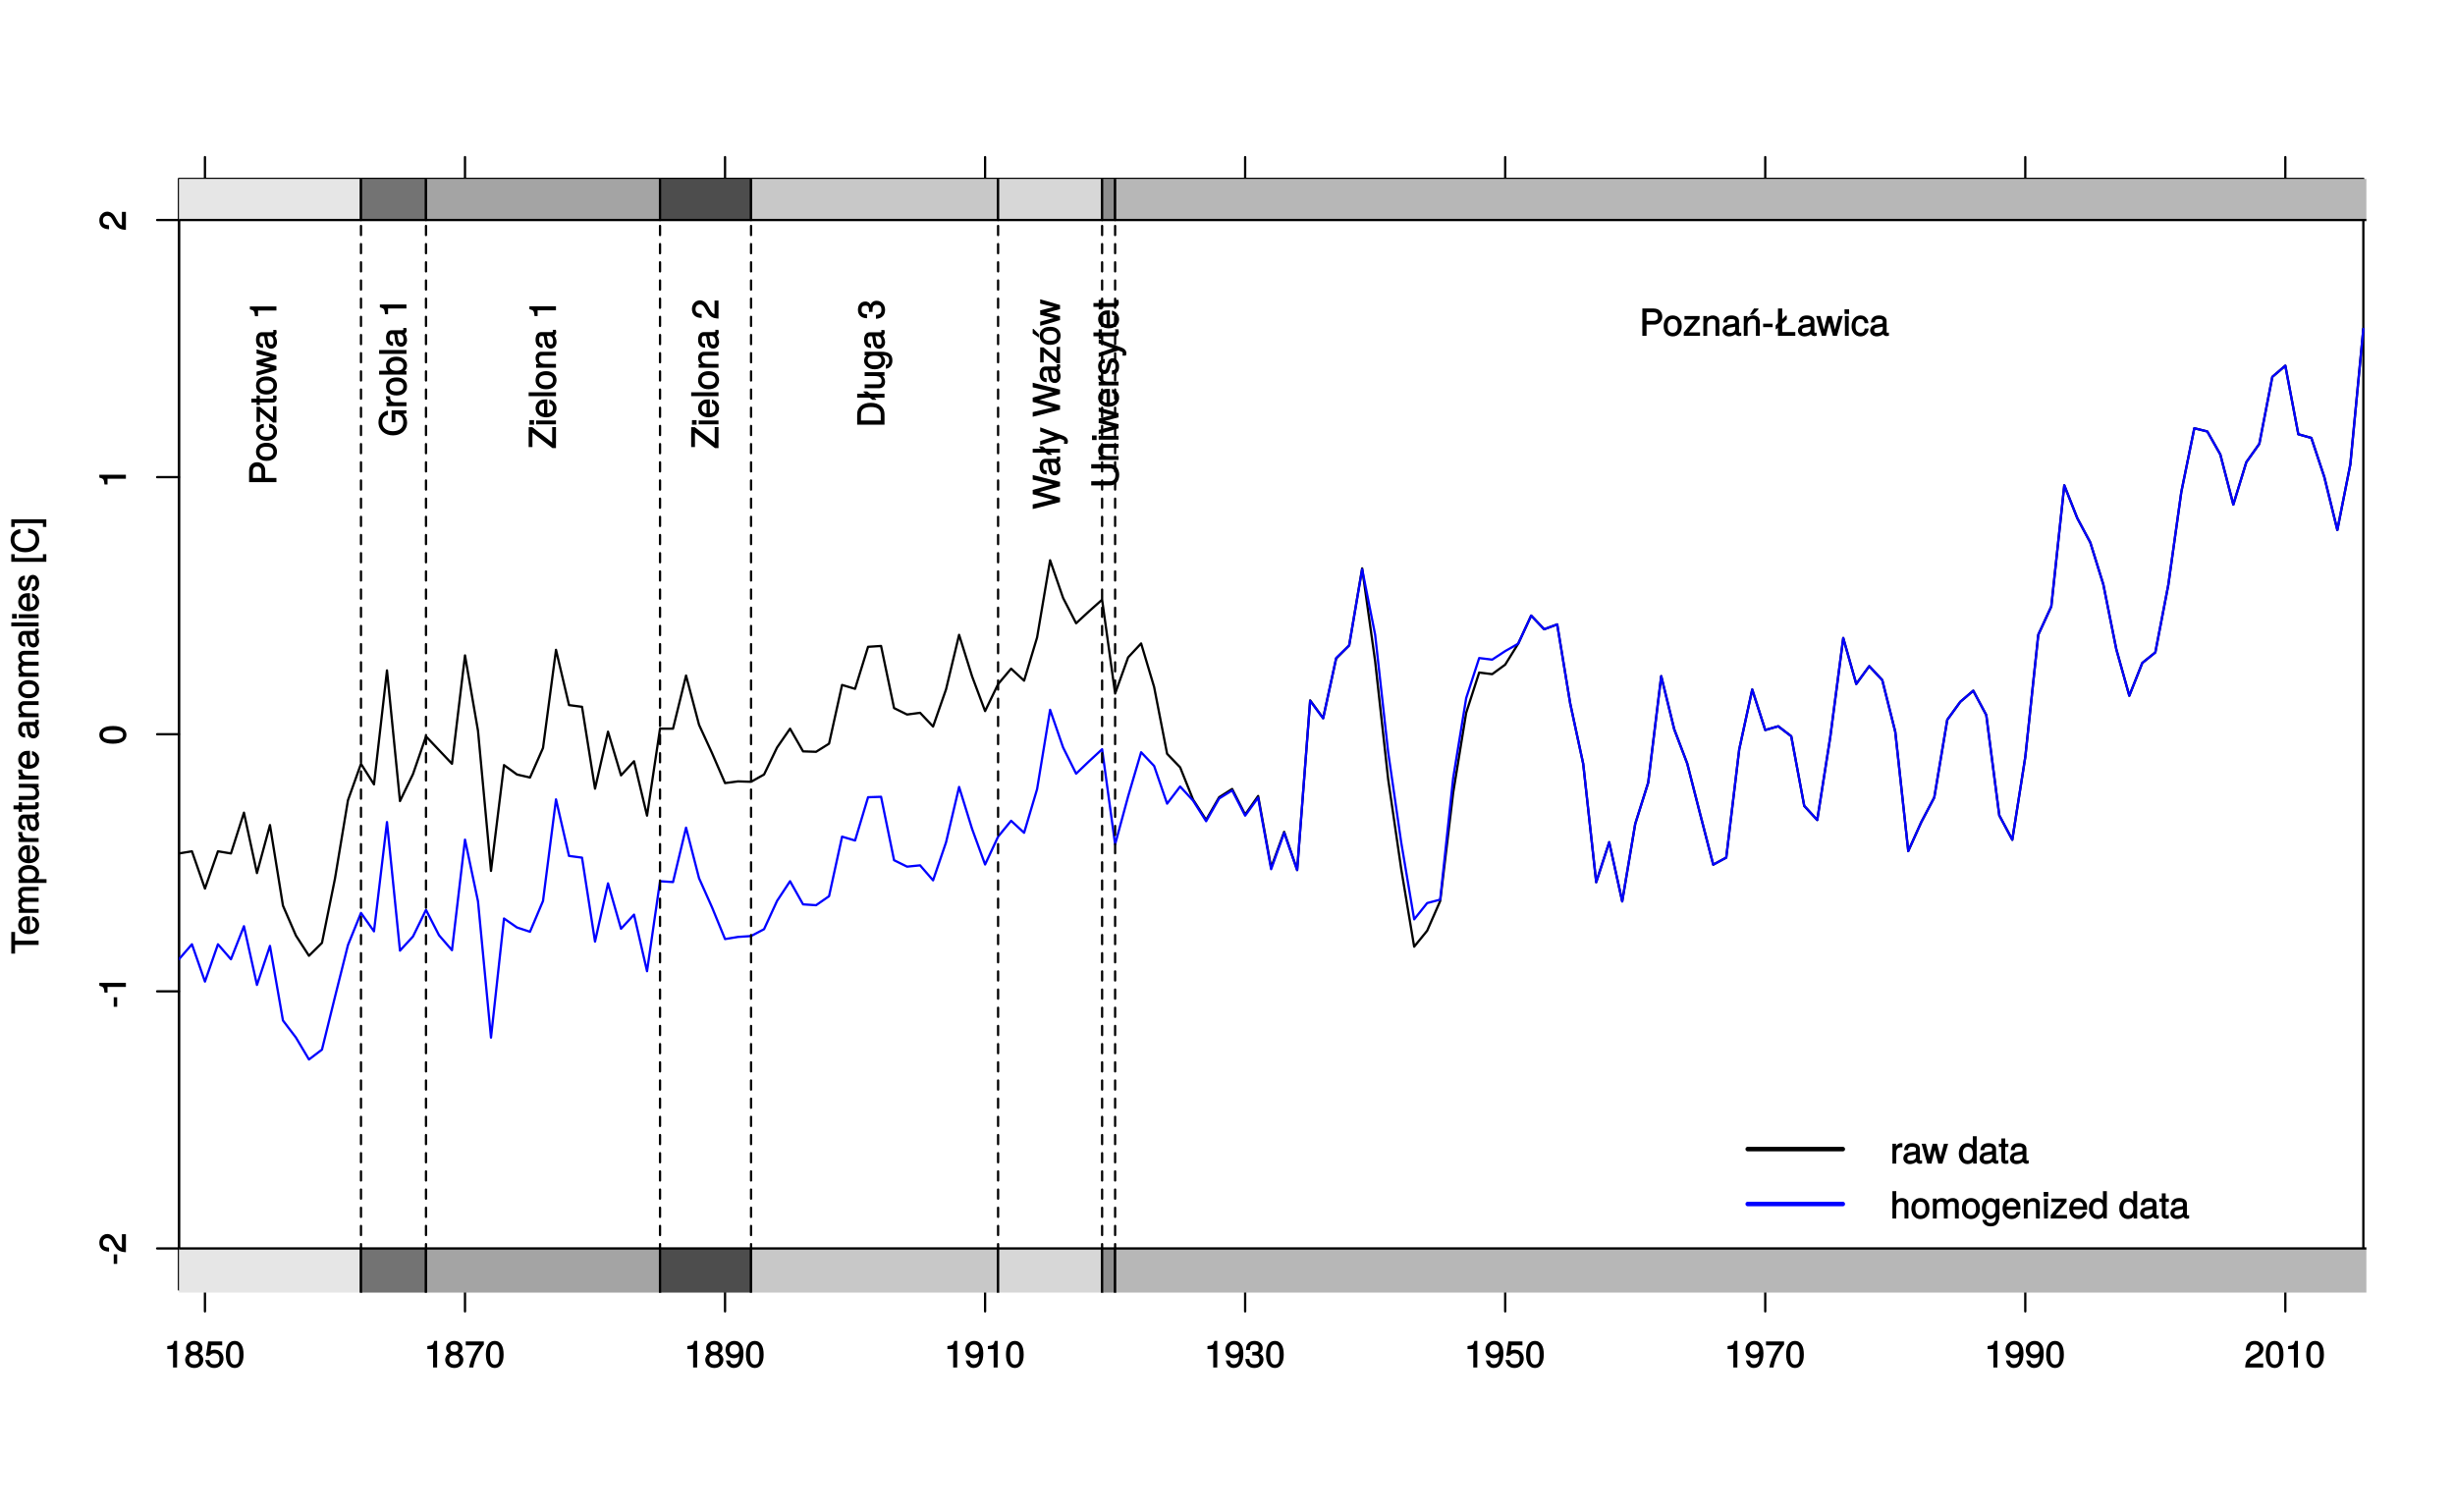 <?xml version="1.0" encoding="UTF-8"?>
<svg xmlns="http://www.w3.org/2000/svg" xmlns:xlink="http://www.w3.org/1999/xlink" width="810pt" height="499pt" viewBox="0 0 810 499" version="1.1">
<defs>
<g>
<symbol overflow="visible" id="glyph0-0">
<path style="stroke:none;" d=""/>
</symbol>
<symbol overflow="visible" id="glyph0-1">
<path style="stroke:none;" d="M -3.016 -3.547 L -4.016 -3.547 L -4.016 -0.406 L -2.875 -0.406 L -2.875 -3.547 Z M -3.016 -3.547 "/>
</symbol>
<symbol overflow="visible" id="glyph0-2">
<path style="stroke:none;" d="M -6.141 -6.266 C -7.578 -6.266 -8.766 -5.016 -8.766 -3.406 C -8.766 -1.672 -7.75 -0.516 -5.562 -0.453 L -5.562 -1.781 C -7.109 -1.875 -7.578 -2.328 -7.578 -3.375 C -7.578 -4.328 -7.031 -4.906 -6.125 -4.906 C -5.453 -4.906 -4.969 -4.547 -4.531 -3.797 L -3.906 -2.688 C -2.906 -0.906 -2 -0.359 0 -0.25 L 0 -6.203 L -1.312 -6.203 L -1.312 -1.75 C -1.875 -1.844 -2.219 -2.188 -2.828 -3.234 L -3.484 -4.422 C -4.109 -5.609 -5.094 -6.266 -6.141 -6.266 Z M -6.141 -6.266 "/>
</symbol>
<symbol overflow="visible" id="glyph0-3">
<path style="stroke:none;" d="M -0.125 -4.297 L -8.766 -4.297 L -8.766 -3.359 C -7.328 -2.953 -7.281 -2.859 -7.062 -1.078 L -6.062 -1.078 L -6.062 -2.969 L 0 -2.969 L 0 -4.297 Z M -0.125 -4.297 "/>
</symbol>
<symbol overflow="visible" id="glyph0-4">
<path style="stroke:none;" d="M -4.219 -6.219 C -7.172 -6.219 -8.766 -5.141 -8.766 -3.297 C -8.766 -1.469 -7.156 -0.375 -4.297 -0.375 C -1.422 -0.375 0.188 -1.469 0.188 -3.297 C 0.188 -5.094 -1.422 -6.219 -4.219 -6.219 Z M -4.312 -4.859 C -1.906 -4.859 -0.953 -4.453 -0.953 -3.281 C -0.953 -2.156 -1.953 -1.734 -4.281 -1.734 C -6.609 -1.734 -7.578 -2.156 -7.578 -3.297 C -7.578 -4.438 -6.594 -4.859 -4.312 -4.859 Z M -4.312 -4.859 "/>
</symbol>
<symbol overflow="visible" id="glyph0-5">
<path style="stroke:none;" d="M -7.891 -7.25 L -9.016 -7.25 L -9.016 -0.109 L -7.766 -0.109 L -7.766 -2.984 L 0 -2.984 L 0 -4.375 L -7.766 -4.375 L -7.766 -7.25 Z M -7.891 -7.25 "/>
</symbol>
<symbol overflow="visible" id="glyph0-6">
<path style="stroke:none;" d="M -2.984 -6.281 C -3.906 -6.281 -4.469 -6.219 -4.938 -6.031 C -5.969 -5.625 -6.734 -4.531 -6.734 -3.359 C -6.734 -1.609 -5.297 -0.344 -3.234 -0.344 C -1.172 -0.344 0.188 -1.578 0.188 -3.344 C 0.188 -4.781 -0.766 -5.906 -2.172 -6.188 L -2.172 -4.922 C -1.219 -4.594 -1.016 -4.172 -1.016 -3.375 C -1.016 -2.328 -1.547 -1.688 -2.859 -1.656 L -2.859 -6.281 Z M -3.781 -5.188 C -3.781 -5.188 -3.922 -4.984 -3.938 -4.984 L -3.938 -1.688 C -4.922 -1.766 -5.547 -2.344 -5.547 -3.344 C -5.547 -4.328 -4.859 -4.938 -3.875 -4.938 Z M -3.781 -5.188 "/>
</symbol>
<symbol overflow="visible" id="glyph0-7">
<path style="stroke:none;" d="M -0.125 -9.25 L -4.844 -9.25 C -5.969 -9.25 -6.734 -8.5 -6.734 -7.312 C -6.734 -6.484 -6.438 -5.875 -5.875 -5.406 C -6.406 -5.109 -6.734 -4.516 -6.734 -3.703 C -6.734 -2.859 -6.391 -2.203 -5.625 -1.656 L -5.531 -1.891 L -6.547 -1.891 L -6.547 -0.703 L 0 -0.703 L 0 -1.984 L -4.078 -1.984 C -4.984 -1.984 -5.594 -2.516 -5.594 -3.328 C -5.594 -4.062 -5.266 -4.344 -4.469 -4.344 L 0 -4.344 L 0 -5.609 L -4.078 -5.609 C -4.984 -5.609 -5.594 -6.156 -5.594 -6.969 C -5.594 -7.703 -5.25 -7.984 -4.469 -7.984 L 0 -7.984 L 0 -9.25 Z M -0.125 -9.25 "/>
</symbol>
<symbol overflow="visible" id="glyph0-8">
<path style="stroke:none;" d="M -3.219 -6.406 C -5.328 -6.406 -6.734 -5.25 -6.734 -3.578 C -6.734 -2.719 -6.312 -1.938 -5.562 -1.469 L -5.469 -1.703 L -6.547 -1.703 L -6.547 -0.516 L 2.609 -0.516 L 2.609 -1.781 L -0.891 -1.781 L -0.797 -1.547 C -0.141 -2.078 0.188 -2.766 0.188 -3.594 C 0.188 -5.203 -1.219 -6.406 -3.219 -6.406 Z M -3.234 -5.094 C -1.812 -5.094 -1.016 -4.5 -1.016 -3.406 C -1.016 -2.359 -1.75 -1.781 -3.234 -1.781 C -4.703 -1.781 -5.531 -2.359 -5.531 -3.406 C -5.531 -4.516 -4.734 -5.094 -3.234 -5.094 Z M -3.234 -5.094 "/>
</symbol>
<symbol overflow="visible" id="glyph0-9">
<path style="stroke:none;" d="M -5.547 -3.984 L -6.688 -3.984 C -6.719 -3.688 -6.734 -3.594 -6.734 -3.469 C -6.734 -2.812 -6.312 -2.219 -5.375 -1.641 L -5.281 -1.891 L -6.547 -1.891 L -6.547 -0.703 L 0 -0.703 L 0 -1.969 L -3.391 -1.969 C -4.812 -1.969 -5.391 -2.297 -5.406 -3.984 Z M -5.547 -3.984 "/>
</symbol>
<symbol overflow="visible" id="glyph0-10">
<path style="stroke:none;" d="M -0.156 -6.547 L -1.078 -6.547 C -1.016 -6.312 -1.016 -6.266 -1.016 -6.203 C -1.016 -5.859 -1.062 -5.797 -1.375 -5.797 L -4.891 -5.797 C -6 -5.797 -6.734 -4.844 -6.734 -3.297 C -6.734 -1.781 -6.016 -0.703 -4.422 -0.641 L -4.422 -1.906 C -5.328 -2 -5.547 -2.328 -5.547 -3.266 C -5.547 -4.156 -5.344 -4.531 -4.734 -4.531 L -4.469 -4.531 C -4.062 -4.531 -4.016 -4.422 -3.906 -3.625 C -3.734 -2.203 -3.688 -1.984 -3.531 -1.609 C -3.234 -0.875 -2.531 -0.359 -1.766 -0.359 C -0.625 -0.359 0.188 -1.297 0.188 -2.562 C 0.188 -3.375 -0.188 -4.25 -0.594 -4.625 C -0.391 -4.672 0.078 -5.25 0.078 -5.734 C 0.078 -5.938 0.062 -6.094 -0.047 -6.547 Z M -2.297 -4.531 C -1.406 -4.531 -0.953 -3.75 -0.953 -2.781 C -0.953 -2 -1.109 -1.688 -1.781 -1.688 C -2.453 -1.688 -2.609 -1.984 -2.766 -3.062 C -2.906 -4.109 -2.953 -4.328 -3.031 -4.531 Z M -2.297 -4.531 "/>
</symbol>
<symbol overflow="visible" id="glyph0-11">
<path style="stroke:none;" d="M -0.125 -3.188 L -1.156 -3.188 C -1.062 -2.922 -1.062 -2.766 -1.062 -2.562 C -1.062 -2.141 -1.047 -2.141 -1.484 -2.141 L -5.469 -2.141 L -5.469 -3.188 L -6.547 -3.188 L -6.547 -2.141 L -8.281 -2.141 L -8.281 -0.875 L -6.547 -0.875 L -6.547 -0.031 L -5.469 -0.031 L -5.469 -0.875 L -1.047 -0.875 C -0.406 -0.875 0.078 -1.453 0.078 -2.234 C 0.078 -2.469 0.062 -2.719 -0.031 -3.188 Z M -0.125 -3.188 "/>
</symbol>
<symbol overflow="visible" id="glyph0-12">
<path style="stroke:none;" d="M -0.125 -5.922 L -6.547 -5.922 L -6.547 -4.641 L -2.953 -4.641 C -1.672 -4.641 -0.953 -4.109 -0.953 -3.078 C -0.953 -2.281 -1.312 -1.906 -2.062 -1.906 L -6.547 -1.906 L -6.547 -0.641 L -1.672 -0.641 C -0.625 -0.641 0.188 -1.562 0.188 -2.781 C 0.188 -3.703 -0.188 -4.391 -1.016 -4.984 L -1.109 -4.734 L 0 -4.734 L 0 -5.922 Z M -0.125 -5.922 "/>
</symbol>
<symbol overflow="visible" id="glyph0-13">
<path style="stroke:none;" d=""/>
</symbol>
<symbol overflow="visible" id="glyph0-14">
<path style="stroke:none;" d="M -0.125 -5.969 L -4.891 -5.969 C -5.922 -5.969 -6.734 -5.062 -6.734 -3.859 C -6.734 -2.922 -6.344 -2.203 -5.453 -1.656 L -5.359 -1.891 L -6.547 -1.891 L -6.547 -0.703 L 0 -0.703 L 0 -1.969 L -3.594 -1.969 C -4.891 -1.969 -5.594 -2.531 -5.594 -3.547 C -5.594 -4.344 -5.25 -4.703 -4.484 -4.703 L 0 -4.703 L 0 -5.969 Z M -0.125 -5.969 "/>
</symbol>
<symbol overflow="visible" id="glyph0-15">
<path style="stroke:none;" d="M -3.234 -6.25 C -5.406 -6.25 -6.734 -5.078 -6.734 -3.266 C -6.734 -1.5 -5.391 -0.281 -3.281 -0.281 C -1.156 -0.281 0.188 -1.484 0.188 -3.281 C 0.188 -5.047 -1.156 -6.25 -3.234 -6.25 Z M -3.234 -4.938 C -1.766 -4.938 -1.016 -4.375 -1.016 -3.281 C -1.016 -2.156 -1.75 -1.609 -3.281 -1.609 C -4.781 -1.609 -5.547 -2.156 -5.547 -3.281 C -5.547 -4.406 -4.797 -4.938 -3.234 -4.938 Z M -3.234 -4.938 "/>
</symbol>
<symbol overflow="visible" id="glyph0-16">
<path style="stroke:none;" d="M -0.125 -1.938 L -9.016 -1.938 L -9.016 -0.672 L 0 -0.672 L 0 -1.938 Z M -0.125 -1.938 "/>
</symbol>
<symbol overflow="visible" id="glyph0-17">
<path style="stroke:none;" d="M -0.125 -1.969 L -6.547 -1.969 L -6.547 -0.703 L 0 -0.703 L 0 -1.969 Z M -7.375 -2.094 L -8.75 -2.094 L -8.75 -0.578 L -7.234 -0.578 L -7.234 -2.094 Z M -7.375 -2.094 "/>
</symbol>
<symbol overflow="visible" id="glyph0-18">
<path style="stroke:none;" d="M -1.891 -5.641 C -2.828 -5.641 -3.438 -4.984 -3.734 -3.734 L -3.953 -2.766 C -4.156 -1.953 -4.281 -1.734 -4.734 -1.734 C -5.297 -1.734 -5.547 -2.125 -5.547 -2.938 C -5.547 -3.75 -5.328 -4.031 -4.531 -4.062 L -4.531 -5.391 C -5.906 -5.375 -6.734 -4.422 -6.734 -2.969 C -6.734 -1.516 -5.844 -0.422 -4.688 -0.422 C -3.703 -0.422 -3.094 -1.062 -2.734 -2.562 L -2.516 -3.484 C -2.344 -4.188 -2.266 -4.312 -1.812 -4.312 C -1.219 -4.312 -1.016 -3.875 -1.016 -3 C -1.016 -2.094 -1.094 -1.734 -2.188 -1.578 L -2.188 -0.266 C -0.594 -0.312 0.188 -1.266 0.188 -2.922 C 0.188 -4.5 -0.688 -5.641 -1.891 -5.641 Z M -1.891 -5.641 "/>
</symbol>
<symbol overflow="visible" id="glyph0-19">
<path style="stroke:none;" d="M 2.406 -3.125 L 1.422 -3.125 L 1.422 -1.891 L -7.891 -1.891 L -7.891 -3.125 L -9.016 -3.125 L -9.016 -0.625 L 2.547 -0.625 L 2.547 -3.125 Z M 2.406 -3.125 "/>
</symbol>
<symbol overflow="visible" id="glyph0-20">
<path style="stroke:none;" d="M -3.453 -8.125 L -3.453 -6.859 C -1.672 -6.562 -1.031 -6.016 -1.031 -4.531 C -1.031 -2.797 -2.234 -1.828 -4.422 -1.828 C -6.656 -1.828 -7.984 -2.75 -7.984 -4.438 C -7.984 -5.812 -7.5 -6.391 -6.031 -6.688 L -6.031 -8.094 C -8.094 -7.734 -9.234 -6.484 -9.234 -4.578 C -9.234 -1.922 -6.953 -0.438 -4.406 -0.438 C -1.844 -0.438 0.219 -1.953 0.219 -4.531 C 0.219 -6.656 -1.047 -7.984 -3.453 -8.266 Z M -3.453 -8.125 "/>
</symbol>
<symbol overflow="visible" id="glyph0-21">
<path style="stroke:none;" d="M 2.406 -2.641 L -9.016 -2.641 L -9.016 -0.125 L -7.891 -0.125 L -7.891 -1.375 L 1.422 -1.375 L 1.422 -0.125 L 2.547 -0.125 L 2.547 -2.641 Z M 2.406 -2.641 "/>
</symbol>
<symbol overflow="visible" id="glyph0-22">
<path style="stroke:none;" d="M -6.312 -7.531 C -7.953 -7.531 -9.016 -6.438 -9.016 -4.703 L -9.016 -0.953 L 0 -0.953 L 0 -2.344 L -3.703 -2.344 L -3.703 -4.953 C -3.703 -6.391 -4.859 -7.531 -6.312 -7.531 Z M -6.359 -6.094 C -5.406 -6.094 -4.953 -5.609 -4.953 -4.531 L -4.953 -2.344 L -7.766 -2.344 L -7.766 -4.531 C -7.766 -5.609 -7.312 -6.094 -6.359 -6.094 Z M -6.359 -6.094 "/>
</symbol>
<symbol overflow="visible" id="glyph0-23">
<path style="stroke:none;" d="M -2.422 -5.719 L -2.422 -4.594 C -1.281 -4.406 -1.016 -4.031 -1.016 -3.188 C -1.016 -2.078 -1.734 -1.547 -3.219 -1.547 C -4.781 -1.547 -5.547 -2.062 -5.547 -3.156 C -5.547 -4 -5.188 -4.375 -4.172 -4.531 L -4.172 -5.797 C -5.844 -5.656 -6.734 -4.578 -6.734 -3.172 C -6.734 -1.469 -5.297 -0.234 -3.219 -0.234 C -1.188 -0.234 0.188 -1.453 0.188 -3.156 C 0.188 -4.656 -0.859 -5.734 -2.422 -5.875 Z M -2.422 -5.719 "/>
</symbol>
<symbol overflow="visible" id="glyph0-24">
<path style="stroke:none;" d="M -0.125 -5.609 L -1.141 -5.609 L -1.141 -1.875 L -5.484 -5.453 L -6.547 -5.453 L -6.547 -0.484 L -5.406 -0.484 L -5.406 -3.828 L -1.078 -0.234 L 0 -0.234 L 0 -5.609 Z M -0.125 -5.609 "/>
</symbol>
<symbol overflow="visible" id="glyph0-25">
<path style="stroke:none;" d="M -6.547 -8.5 L -6.547 -7.266 L -1.531 -5.969 L -1.531 -6.25 L -6.547 -4.984 L -6.547 -3.547 L -1.531 -2.312 L -1.531 -2.594 L -6.547 -1.266 L -6.547 0.109 L 0 -1.781 L 0 -3.125 L -5.062 -4.375 L -5.062 -4.094 L 0 -5.406 L 0 -6.75 L -6.547 -8.656 Z M -6.547 -8.5 "/>
</symbol>
<symbol overflow="visible" id="glyph0-26">
<path style="stroke:none;" d="M -0.125 -8.641 L -4.891 -8.641 L -4.891 -4.719 L -3.641 -4.719 L -3.641 -7.375 L -3.531 -7.375 C -1.969 -7.375 -1.031 -6.375 -1.031 -4.781 C -1.031 -2.797 -2.344 -1.781 -4.469 -1.781 C -6.625 -1.781 -7.984 -2.875 -7.984 -4.719 C -7.984 -6.047 -7.359 -6.859 -6.094 -7.125 L -6.094 -8.547 C -8 -8.203 -9.234 -6.734 -9.234 -4.734 C -9.234 -2.047 -7.031 -0.391 -4.422 -0.391 C -1.734 -0.391 0.219 -2.172 0.219 -4.531 C 0.219 -5.719 -0.234 -6.766 -1.016 -7.453 L 0 -7.688 L 0 -8.641 Z M -0.125 -8.641 "/>
</symbol>
<symbol overflow="visible" id="glyph0-27">
<path style="stroke:none;" d="M -3.344 -6.406 C -5.391 -6.406 -6.734 -5.25 -6.734 -3.594 C -6.734 -2.719 -6.375 -2 -5.656 -1.531 L -5.562 -1.781 L -9.016 -1.781 L -9.016 -0.5 L 0 -0.5 L 0 -1.688 L -1.031 -1.688 L -0.938 -1.438 C -0.203 -1.922 0.188 -2.656 0.188 -3.547 C 0.188 -5.203 -1.312 -6.406 -3.344 -6.406 Z M -3.281 -5.094 C -1.859 -5.094 -1.016 -4.484 -1.016 -3.391 C -1.016 -2.344 -1.844 -1.781 -3.281 -1.781 C -4.75 -1.781 -5.578 -2.344 -5.531 -3.391 C -5.531 -4.516 -4.688 -5.094 -3.281 -5.094 Z M -3.281 -5.094 "/>
</symbol>
<symbol overflow="visible" id="glyph0-28">
<path style="stroke:none;" d="M -0.125 -7.125 L -1.25 -7.125 L -1.25 -2.016 L -7.828 -7.109 L -9.016 -7.109 L -9.016 -0.531 L -7.766 -0.531 L -7.766 -5.297 L -1.156 -0.188 L 0 -0.188 L 0 -7.125 Z M -0.125 -7.125 "/>
</symbol>
<symbol overflow="visible" id="glyph0-29">
<path style="stroke:none;" d="M -4.516 -8.141 C -7.219 -8.141 -9.016 -6.656 -9.016 -4.438 L -9.016 -0.922 L 0 -0.922 L 0 -4.438 C 0 -6.641 -1.781 -8.141 -4.516 -8.141 Z M -4.5 -6.75 C -2.297 -6.75 -1.25 -5.969 -1.25 -4.25 L -1.25 -2.312 L -7.766 -2.312 L -7.766 -4.25 C -7.766 -5.969 -6.734 -6.75 -4.5 -6.75 Z M -4.5 -6.75 "/>
</symbol>
<symbol overflow="visible" id="glyph0-30">
<path style="stroke:none;" d="M -5.75 -3.234 L -6.859 -3.234 L -6.953 -3 L -5.984 -2.203 L -5.891 -2.453 L -9.016 -2.453 L -9.016 -1.172 L -4.875 -1.172 L -3.969 -0.438 L -2.812 -0.438 L -2.719 -0.672 L -3.609 -1.422 L -3.703 -1.172 L 0 -1.172 L 0 -2.453 L -4.734 -2.453 L -5.703 -3.234 Z M -5.75 -3.234 "/>
</symbol>
<symbol overflow="visible" id="glyph0-31">
<path style="stroke:none;" d="M -1.156 -6 L -6.547 -6 L -6.547 -4.797 L -5.516 -4.797 L -5.609 -5.047 C -6.344 -4.531 -6.734 -3.828 -6.734 -3.031 C -6.734 -1.422 -5.25 -0.203 -3.219 -0.203 C -1.234 -0.203 0.188 -1.469 0.188 -2.938 C 0.188 -3.734 -0.188 -4.375 -0.984 -5.047 L -1.078 -4.797 L -0.656 -4.797 C 1.016 -4.797 1.516 -4.266 1.516 -3.094 C 1.516 -2.297 1.359 -1.828 0.453 -1.688 L 0.453 -0.391 C 1.781 -0.516 2.609 -1.578 2.609 -3.062 C 2.609 -5.031 1.609 -6 -1.156 -6 Z M -3.234 -4.703 C -1.734 -4.703 -1.016 -4.203 -1.016 -3.141 C -1.016 -2.047 -1.75 -1.531 -3.281 -1.531 C -4.781 -1.531 -5.547 -2.062 -5.547 -3.125 C -5.547 -4.219 -4.766 -4.703 -3.234 -4.703 Z M -3.234 -4.703 "/>
</symbol>
<symbol overflow="visible" id="glyph0-32">
<path style="stroke:none;" d="M -2.609 -6.203 C -3.641 -6.203 -4.375 -5.656 -4.719 -4.625 L -4.453 -4.625 C -4.766 -5.422 -5.453 -5.953 -6.297 -5.953 C -7.766 -5.953 -8.766 -4.844 -8.766 -3.234 C -8.766 -1.516 -7.703 -0.453 -5.766 -0.422 L -5.766 -1.75 C -7.156 -1.781 -7.578 -2.156 -7.578 -3.234 C -7.578 -4.172 -7.156 -4.594 -6.266 -4.594 C -5.359 -4.594 -5.109 -4.344 -5.109 -2.516 L -3.953 -2.516 L -3.953 -3.234 C -3.953 -4.391 -3.547 -4.844 -2.594 -4.844 C -1.531 -4.844 -1.016 -4.328 -1.016 -3.234 C -1.016 -2.078 -1.469 -1.641 -2.828 -1.562 L -2.828 -0.234 C -0.797 -0.375 0.188 -1.453 0.188 -3.188 C 0.188 -4.938 -1 -6.203 -2.609 -6.203 Z M -2.609 -6.203 "/>
</symbol>
<symbol overflow="visible" id="glyph0-33">
<path style="stroke:none;" d="M -9.016 -11.141 L -9.016 -9.797 L -1.781 -8.141 L -1.781 -8.422 L -9.016 -6.391 L -9.016 -4.984 L -1.781 -3.016 L -1.781 -3.281 L -9.016 -1.609 L -9.016 -0.078 L 0 -2.406 L 0 -3.828 L -7.312 -5.812 L -7.312 -5.547 L 0 -7.594 L 0 -9.031 L -9.016 -11.312 Z M -9.016 -11.141 "/>
</symbol>
<symbol overflow="visible" id="glyph0-34">
<path style="stroke:none;" d="M -6.547 -5.734 L -6.547 -4.562 L -1.531 -2.766 L -1.531 -3.047 L -6.547 -1.391 L -6.547 -0.047 L -0.109 -2.219 L 0.891 -1.844 C 1.328 -1.672 1.375 -1.609 1.375 -1.172 C 1.375 -1.031 1.344 -0.859 1.266 -0.5 L 2.406 -0.5 C 2.531 -0.75 2.609 -1.062 2.609 -1.312 C 2.609 -2.031 2.094 -2.734 1.188 -3.078 L -6.547 -5.922 Z M -6.547 -5.734 "/>
</symbol>
<symbol overflow="visible" id="glyph0-35">
<path style="stroke:none;" d="M -3.234 -6.25 C -5.406 -6.25 -6.734 -5.078 -6.734 -3.266 C -6.734 -1.5 -5.391 -0.281 -3.281 -0.281 C -1.156 -0.281 0.188 -1.484 0.188 -3.281 C 0.188 -5.047 -1.156 -6.25 -3.234 -6.25 Z M -3.234 -4.938 C -1.766 -4.938 -1.016 -4.375 -1.016 -3.281 C -1.016 -2.156 -1.75 -1.609 -3.281 -1.609 C -4.781 -1.609 -5.547 -2.156 -5.547 -3.281 C -5.547 -4.406 -4.797 -4.938 -3.234 -4.938 Z M -9.016 -5.484 L -9.016 -4.062 L -6.969 -2.719 L -6.969 -3.75 L -8.781 -5.578 Z M -9.016 -5.484 "/>
</symbol>
<symbol overflow="visible" id="glyph0-36">
<path style="stroke:none;" d="M -2.797 -7.875 L -9.016 -7.875 L -9.016 -6.484 L -2.797 -6.484 C -1.625 -6.484 -1.031 -5.766 -1.031 -4.375 C -1.031 -3.062 -1.531 -2.266 -2.797 -2.266 L -9.016 -2.266 L -9.016 -0.875 L -2.797 -0.875 C -1.016 -0.875 0.219 -2.297 0.219 -4.375 C 0.219 -6.422 -1.047 -7.875 -2.797 -7.875 Z M -2.797 -7.875 "/>
</symbol>
<symbol overflow="visible" id="glyph1-0">
<path style="stroke:none;" d=""/>
</symbol>
<symbol overflow="visible" id="glyph1-1">
<path style="stroke:none;" d="M 4.297 -0.125 L 4.297 -8.766 L 3.359 -8.766 C 2.953 -7.328 2.859 -7.281 1.078 -7.062 L 1.078 -6.062 L 2.969 -6.062 L 2.969 0 L 4.297 0 Z M 4.297 -0.125 "/>
</symbol>
<symbol overflow="visible" id="glyph1-2">
<path style="stroke:none;" d="M 6.281 -2.531 C 6.281 -3.484 5.672 -4.266 4.953 -4.625 C 5.656 -5.047 5.984 -5.562 5.984 -6.375 C 5.984 -7.703 4.812 -8.766 3.297 -8.766 C 1.797 -8.766 0.594 -7.703 0.594 -6.375 C 0.594 -5.578 0.922 -5.047 1.625 -4.625 C 0.922 -4.266 0.297 -3.484 0.297 -2.547 C 0.297 -0.984 1.625 0.188 3.297 0.188 C 4.984 0.188 6.281 -0.984 6.281 -2.531 Z M 4.625 -6.344 C 4.625 -5.562 4.188 -5.156 3.297 -5.156 C 2.406 -5.156 1.953 -5.562 1.953 -6.359 C 1.953 -7.172 2.406 -7.578 3.297 -7.578 C 4.203 -7.578 4.625 -7.172 4.625 -6.344 Z M 4.938 -2.516 C 4.938 -1.516 4.359 -1.016 3.281 -1.016 C 2.25 -1.016 1.656 -1.531 1.656 -2.516 C 1.656 -3.516 2.25 -4.016 3.297 -4.016 C 4.359 -4.016 4.938 -3.516 4.938 -2.516 Z M 4.938 -2.516 "/>
</symbol>
<symbol overflow="visible" id="glyph1-3">
<path style="stroke:none;" d="M 6.281 -2.953 C 6.281 -4.625 5.047 -5.875 3.406 -5.875 C 2.812 -5.875 2.219 -5.672 2.016 -5.516 L 2.281 -7.281 L 5.844 -7.281 L 5.844 -8.594 L 1.203 -8.594 L 0.516 -3.875 L 1.719 -3.875 C 2.25 -4.5 2.562 -4.672 3.219 -4.672 C 4.359 -4.672 4.938 -4.062 4.938 -2.812 C 4.938 -1.578 4.375 -1.016 3.219 -1.016 C 2.297 -1.016 1.859 -1.359 1.578 -2.453 L 0.25 -2.453 C 0.625 -0.625 1.734 0.188 3.234 0.188 C 4.953 0.188 6.281 -1.156 6.281 -2.953 Z M 6.281 -2.953 "/>
</symbol>
<symbol overflow="visible" id="glyph1-4">
<path style="stroke:none;" d="M 6.219 -4.219 C 6.219 -7.172 5.141 -8.766 3.297 -8.766 C 1.469 -8.766 0.375 -7.156 0.375 -4.297 C 0.375 -1.422 1.469 0.188 3.297 0.188 C 5.094 0.188 6.219 -1.422 6.219 -4.219 Z M 4.859 -4.312 C 4.859 -1.906 4.453 -0.953 3.281 -0.953 C 2.156 -0.953 1.734 -1.953 1.734 -4.281 C 1.734 -6.609 2.156 -7.578 3.297 -7.578 C 4.438 -7.578 4.859 -6.594 4.859 -4.312 Z M 4.859 -4.312 "/>
</symbol>
<symbol overflow="visible" id="glyph1-5">
<path style="stroke:none;" d="M 6.375 -7.578 L 6.375 -8.594 L 0.406 -8.594 L 0.406 -7.281 L 4.859 -7.281 C 3.344 -5.375 2.109 -2.797 1.469 0 L 2.891 0 C 3.391 -2.875 4.547 -5.359 6.375 -7.531 Z M 6.375 -7.578 "/>
</symbol>
<symbol overflow="visible" id="glyph1-6">
<path style="stroke:none;" d="M 6.234 -4.578 C 6.234 -7.25 5.188 -8.766 3.234 -8.766 C 1.625 -8.766 0.312 -7.484 0.312 -5.812 C 0.312 -4.234 1.531 -3.031 3.078 -3.031 C 3.875 -3.031 4.562 -3.359 5.109 -4.016 L 4.875 -4.109 C 4.859 -2.047 4.328 -1.016 3.125 -1.016 C 2.375 -1.016 1.984 -1.359 1.797 -2.297 L 0.469 -2.297 C 0.703 -0.781 1.75 0.188 3.047 0.188 C 5.047 0.188 6.234 -1.641 6.234 -4.578 Z M 4.812 -5.844 C 4.812 -4.797 4.219 -4.234 3.188 -4.234 C 2.172 -4.234 1.672 -4.766 1.672 -5.906 C 1.672 -6.984 2.25 -7.578 3.234 -7.578 C 4.219 -7.578 4.812 -6.953 4.812 -5.844 Z M 4.812 -5.844 "/>
</symbol>
<symbol overflow="visible" id="glyph1-7">
<path style="stroke:none;" d="M 6.203 -2.609 C 6.203 -3.641 5.656 -4.375 4.625 -4.719 L 4.625 -4.453 C 5.422 -4.766 5.953 -5.453 5.953 -6.297 C 5.953 -7.766 4.844 -8.766 3.234 -8.766 C 1.516 -8.766 0.453 -7.703 0.422 -5.766 L 1.75 -5.766 C 1.781 -7.156 2.156 -7.578 3.234 -7.578 C 4.172 -7.578 4.594 -7.156 4.594 -6.266 C 4.594 -5.359 4.344 -5.109 2.516 -5.109 L 2.516 -3.953 L 3.234 -3.953 C 4.391 -3.953 4.844 -3.547 4.844 -2.594 C 4.844 -1.531 4.328 -1.016 3.234 -1.016 C 2.078 -1.016 1.641 -1.469 1.562 -2.828 L 0.234 -2.828 C 0.375 -0.797 1.453 0.188 3.188 0.188 C 4.938 0.188 6.203 -1 6.203 -2.609 Z M 6.203 -2.609 "/>
</symbol>
<symbol overflow="visible" id="glyph1-8">
<path style="stroke:none;" d="M 6.266 -6.141 C 6.266 -7.578 5.016 -8.766 3.406 -8.766 C 1.672 -8.766 0.516 -7.75 0.453 -5.562 L 1.781 -5.562 C 1.875 -7.109 2.328 -7.578 3.375 -7.578 C 4.328 -7.578 4.906 -7.031 4.906 -6.125 C 4.906 -5.453 4.547 -4.969 3.797 -4.531 L 2.688 -3.906 C 0.906 -2.906 0.359 -2 0.25 0 L 6.203 0 L 6.203 -1.312 L 1.75 -1.312 C 1.844 -1.875 2.188 -2.219 3.234 -2.828 L 4.422 -3.484 C 5.609 -4.109 6.266 -5.094 6.266 -6.141 Z M 6.266 -6.141 "/>
</symbol>
<symbol overflow="visible" id="glyph1-9">
<path style="stroke:none;" d="M 7.531 -6.312 C 7.531 -7.953 6.438 -9.016 4.703 -9.016 L 0.953 -9.016 L 0.953 0 L 2.344 0 L 2.344 -3.703 L 4.953 -3.703 C 6.391 -3.703 7.531 -4.859 7.531 -6.312 Z M 6.094 -6.359 C 6.094 -5.406 5.609 -4.953 4.531 -4.953 L 2.344 -4.953 L 2.344 -7.766 L 4.531 -7.766 C 5.609 -7.766 6.094 -7.312 6.094 -6.359 Z M 6.094 -6.359 "/>
</symbol>
<symbol overflow="visible" id="glyph1-10">
<path style="stroke:none;" d="M 6.25 -3.234 C 6.25 -5.406 5.078 -6.734 3.266 -6.734 C 1.5 -6.734 0.281 -5.391 0.281 -3.281 C 0.281 -1.156 1.484 0.188 3.281 0.188 C 5.047 0.188 6.25 -1.156 6.25 -3.234 Z M 4.938 -3.234 C 4.938 -1.766 4.375 -1.016 3.281 -1.016 C 2.156 -1.016 1.609 -1.75 1.609 -3.281 C 1.609 -4.781 2.156 -5.547 3.281 -5.547 C 4.406 -5.547 4.938 -4.797 4.938 -3.234 Z M 4.938 -3.234 "/>
</symbol>
<symbol overflow="visible" id="glyph1-11">
<path style="stroke:none;" d="M 5.609 -0.125 L 5.609 -1.141 L 1.875 -1.141 L 5.453 -5.484 L 5.453 -6.547 L 0.484 -6.547 L 0.484 -5.406 L 3.828 -5.406 L 0.234 -1.078 L 0.234 0 L 5.609 0 Z M 5.609 -0.125 "/>
</symbol>
<symbol overflow="visible" id="glyph1-12">
<path style="stroke:none;" d="M 5.969 -0.125 L 5.969 -4.891 C 5.969 -5.922 5.062 -6.734 3.859 -6.734 C 2.922 -6.734 2.203 -6.344 1.656 -5.453 L 1.891 -5.359 L 1.891 -6.547 L 0.703 -6.547 L 0.703 0 L 1.969 0 L 1.969 -3.594 C 1.969 -4.891 2.531 -5.594 3.547 -5.594 C 4.344 -5.594 4.703 -5.25 4.703 -4.484 L 4.703 0 L 5.969 0 Z M 5.969 -0.125 "/>
</symbol>
<symbol overflow="visible" id="glyph1-13">
<path style="stroke:none;" d="M 6.547 -0.156 L 6.547 -1.078 C 6.312 -1.016 6.266 -1.016 6.203 -1.016 C 5.859 -1.016 5.797 -1.062 5.797 -1.375 L 5.797 -4.891 C 5.797 -6 4.844 -6.734 3.297 -6.734 C 1.781 -6.734 0.703 -6.016 0.641 -4.422 L 1.906 -4.422 C 2 -5.328 2.328 -5.547 3.266 -5.547 C 4.156 -5.547 4.531 -5.344 4.531 -4.734 L 4.531 -4.469 C 4.531 -4.062 4.422 -4.016 3.625 -3.906 C 2.203 -3.734 1.984 -3.688 1.609 -3.531 C 0.875 -3.234 0.359 -2.531 0.359 -1.766 C 0.359 -0.625 1.297 0.188 2.562 0.188 C 3.375 0.188 4.25 -0.188 4.625 -0.594 C 4.672 -0.391 5.25 0.078 5.734 0.078 C 5.938 0.078 6.094 0.062 6.547 -0.047 Z M 4.531 -2.297 C 4.531 -1.406 3.75 -0.953 2.781 -0.953 C 2 -0.953 1.688 -1.109 1.688 -1.781 C 1.688 -2.453 1.984 -2.609 3.062 -2.766 C 4.109 -2.906 4.328 -2.953 4.531 -3.031 Z M 4.531 -2.297 "/>
</symbol>
<symbol overflow="visible" id="glyph1-14">
<path style="stroke:none;" d="M 5.969 -0.125 L 5.969 -4.891 C 5.969 -5.922 5.062 -6.734 3.859 -6.734 C 2.922 -6.734 2.203 -6.344 1.656 -5.453 L 1.891 -5.359 L 1.891 -6.547 L 0.703 -6.547 L 0.703 0 L 1.969 0 L 1.969 -3.594 C 1.969 -4.891 2.531 -5.594 3.547 -5.594 C 4.344 -5.594 4.703 -5.25 4.703 -4.484 L 4.703 0 L 5.969 0 Z M 5.484 -9.016 L 4.062 -9.016 L 2.719 -6.969 L 3.75 -6.969 L 5.578 -8.781 Z M 5.484 -9.016 "/>
</symbol>
<symbol overflow="visible" id="glyph1-15">
<path style="stroke:none;" d="M 3.547 -3.016 L 3.547 -4.016 L 0.406 -4.016 L 0.406 -2.875 L 3.547 -2.875 Z M 3.547 -3.016 "/>
</symbol>
<symbol overflow="visible" id="glyph1-16">
<path style="stroke:none;" d="M 7.031 -0.125 L 7.031 -1.25 L 2.719 -1.25 L 2.719 -3.953 L 4.219 -5.438 L 4.219 -6.641 L 3.969 -6.75 L 2.469 -5.25 L 2.719 -5.156 L 2.719 -9.016 L 1.312 -9.016 L 1.312 -4.219 L 0.547 -3.453 L 0.547 -2.25 L 0.781 -2.141 L 1.562 -2.922 L 1.312 -3.016 L 1.312 0 L 7.031 0 Z M 7.031 -0.125 "/>
</symbol>
<symbol overflow="visible" id="glyph1-17">
<path style="stroke:none;" d="M 8.5 -6.547 L 7.266 -6.547 L 5.969 -1.531 L 6.25 -1.531 L 4.984 -6.547 L 3.547 -6.547 L 2.312 -1.531 L 2.594 -1.531 L 1.266 -6.547 L -0.109 -6.547 L 1.781 0 L 3.125 0 L 4.375 -5.062 L 4.094 -5.062 L 5.406 0 L 6.75 0 L 8.656 -6.547 Z M 8.5 -6.547 "/>
</symbol>
<symbol overflow="visible" id="glyph1-18">
<path style="stroke:none;" d="M 1.969 -0.125 L 1.969 -6.547 L 0.703 -6.547 L 0.703 0 L 1.969 0 Z M 2.094 -7.375 L 2.094 -8.75 L 0.578 -8.75 L 0.578 -7.234 L 2.094 -7.234 Z M 2.094 -7.375 "/>
</symbol>
<symbol overflow="visible" id="glyph1-19">
<path style="stroke:none;" d="M 5.719 -2.422 L 4.594 -2.422 C 4.406 -1.281 4.031 -1.016 3.188 -1.016 C 2.078 -1.016 1.547 -1.734 1.547 -3.219 C 1.547 -4.781 2.062 -5.547 3.156 -5.547 C 4 -5.547 4.375 -5.188 4.531 -4.172 L 5.797 -4.172 C 5.656 -5.844 4.578 -6.734 3.172 -6.734 C 1.469 -6.734 0.234 -5.297 0.234 -3.219 C 0.234 -1.188 1.453 0.188 3.156 0.188 C 4.656 0.188 5.734 -0.859 5.875 -2.422 Z M 5.719 -2.422 "/>
</symbol>
<symbol overflow="visible" id="glyph1-20">
<path style="stroke:none;" d="M 3.984 -5.547 L 3.984 -6.688 C 3.688 -6.719 3.594 -6.734 3.469 -6.734 C 2.812 -6.734 2.219 -6.312 1.641 -5.375 L 1.891 -5.281 L 1.891 -6.547 L 0.703 -6.547 L 0.703 0 L 1.969 0 L 1.969 -3.391 C 1.969 -4.812 2.297 -5.391 3.984 -5.406 Z M 3.984 -5.547 "/>
</symbol>
<symbol overflow="visible" id="glyph1-21">
<path style="stroke:none;" d=""/>
</symbol>
<symbol overflow="visible" id="glyph1-22">
<path style="stroke:none;" d="M 6.078 -0.125 L 6.078 -9.016 L 4.797 -9.016 L 4.797 -5.625 L 5.047 -5.719 C 4.625 -6.359 3.859 -6.734 3.016 -6.734 C 1.375 -6.734 0.172 -5.344 0.172 -3.344 C 0.172 -1.219 1.359 0.188 3.047 0.188 C 3.906 0.188 4.609 -0.188 5.141 -0.953 L 4.906 -1.062 L 4.906 0 L 6.078 0 Z M 4.797 -3.25 C 4.797 -1.797 4.25 -1.016 3.188 -1.016 C 2.094 -1.016 1.484 -1.812 1.484 -3.281 C 1.484 -4.734 2.094 -5.531 3.188 -5.531 C 4.266 -5.531 4.797 -4.703 4.797 -3.25 Z M 4.797 -3.25 "/>
</symbol>
<symbol overflow="visible" id="glyph1-23">
<path style="stroke:none;" d="M 3.188 -0.125 L 3.188 -1.156 C 2.922 -1.062 2.766 -1.062 2.562 -1.062 C 2.141 -1.062 2.141 -1.047 2.141 -1.484 L 2.141 -5.469 L 3.188 -5.469 L 3.188 -6.547 L 2.141 -6.547 L 2.141 -8.281 L 0.875 -8.281 L 0.875 -6.547 L 0.031 -6.547 L 0.031 -5.469 L 0.875 -5.469 L 0.875 -1.047 C 0.875 -0.406 1.453 0.078 2.234 0.078 C 2.469 0.078 2.719 0.062 3.188 -0.031 Z M 3.188 -0.125 "/>
</symbol>
<symbol overflow="visible" id="glyph1-24">
<path style="stroke:none;" d="M 5.969 -0.125 L 5.969 -4.891 C 5.969 -5.938 5.078 -6.734 3.859 -6.734 C 2.969 -6.734 2.312 -6.422 1.734 -5.656 L 1.969 -5.562 L 1.969 -9.016 L 0.703 -9.016 L 0.703 0 L 1.969 0 L 1.969 -3.594 C 1.969 -4.891 2.516 -5.594 3.547 -5.594 C 4.25 -5.594 4.688 -5.312 4.688 -4.484 L 4.688 0 L 5.969 0 Z M 5.969 -0.125 "/>
</symbol>
<symbol overflow="visible" id="glyph1-25">
<path style="stroke:none;" d="M 9.25 -0.125 L 9.25 -4.844 C 9.25 -5.969 8.5 -6.734 7.312 -6.734 C 6.484 -6.734 5.875 -6.438 5.406 -5.875 C 5.109 -6.406 4.516 -6.734 3.703 -6.734 C 2.859 -6.734 2.203 -6.391 1.656 -5.625 L 1.891 -5.531 L 1.891 -6.547 L 0.703 -6.547 L 0.703 0 L 1.984 0 L 1.984 -4.078 C 1.984 -4.984 2.516 -5.594 3.328 -5.594 C 4.062 -5.594 4.344 -5.266 4.344 -4.469 L 4.344 0 L 5.609 0 L 5.609 -4.078 C 5.609 -4.984 6.156 -5.594 6.969 -5.594 C 7.703 -5.594 7.984 -5.25 7.984 -4.469 L 7.984 0 L 9.25 0 Z M 9.25 -0.125 "/>
</symbol>
<symbol overflow="visible" id="glyph1-26">
<path style="stroke:none;" d="M 6 -1.156 L 6 -6.547 L 4.797 -6.547 L 4.797 -5.516 L 5.047 -5.609 C 4.531 -6.344 3.828 -6.734 3.031 -6.734 C 1.422 -6.734 0.203 -5.25 0.203 -3.219 C 0.203 -1.234 1.469 0.188 2.938 0.188 C 3.734 0.188 4.375 -0.188 5.047 -0.984 L 4.797 -1.078 L 4.797 -0.656 C 4.797 1.016 4.266 1.516 3.094 1.516 C 2.297 1.516 1.828 1.359 1.688 0.453 L 0.391 0.453 C 0.516 1.781 1.578 2.609 3.062 2.609 C 5.031 2.609 6 1.609 6 -1.156 Z M 4.703 -3.234 C 4.703 -1.734 4.203 -1.016 3.141 -1.016 C 2.047 -1.016 1.531 -1.75 1.531 -3.281 C 1.531 -4.781 2.062 -5.547 3.125 -5.547 C 4.219 -5.547 4.703 -4.766 4.703 -3.234 Z M 4.703 -3.234 "/>
</symbol>
<symbol overflow="visible" id="glyph1-27">
<path style="stroke:none;" d="M 6.281 -2.984 C 6.281 -3.906 6.219 -4.469 6.031 -4.938 C 5.625 -5.969 4.531 -6.734 3.359 -6.734 C 1.609 -6.734 0.344 -5.297 0.344 -3.234 C 0.344 -1.172 1.578 0.188 3.344 0.188 C 4.781 0.188 5.906 -0.766 6.188 -2.172 L 4.922 -2.172 C 4.594 -1.219 4.172 -1.016 3.375 -1.016 C 2.328 -1.016 1.688 -1.547 1.656 -2.859 L 6.281 -2.859 Z M 5.188 -3.781 C 5.188 -3.781 4.984 -3.922 4.984 -3.938 L 1.688 -3.938 C 1.766 -4.922 2.344 -5.547 3.344 -5.547 C 4.328 -5.547 4.938 -4.859 4.938 -3.875 Z M 5.188 -3.781 "/>
</symbol>
</g>
<clipPath id="clip1">
  <path d="M 59.039 108 L 780.758 108 L 780.758 316 L 59.039 316 Z M 59.039 108 "/>
</clipPath>
<clipPath id="clip2">
  <path d="M 59.039 108 L 780.758 108 L 780.758 350 L 59.039 350 Z M 59.039 108 "/>
</clipPath>
<clipPath id="clip3">
  <path d="M 118 59.039 L 120 59.039 L 120 426 L 118 426 Z M 118 59.039 "/>
</clipPath>
<clipPath id="clip4">
  <path d="M 140 59.039 L 141 59.039 L 141 426 L 140 426 Z M 140 59.039 "/>
</clipPath>
<clipPath id="clip5">
  <path d="M 217 59.039 L 219 59.039 L 219 426 L 217 426 Z M 217 59.039 "/>
</clipPath>
<clipPath id="clip6">
  <path d="M 247 59.039 L 249 59.039 L 249 426 L 247 426 Z M 247 59.039 "/>
</clipPath>
<clipPath id="clip7">
  <path d="M 328 59.039 L 330 59.039 L 330 426 L 328 426 Z M 328 59.039 "/>
</clipPath>
<clipPath id="clip8">
  <path d="M 363 59.039 L 365 59.039 L 365 426 L 363 426 Z M 363 59.039 "/>
</clipPath>
<clipPath id="clip9">
  <path d="M 367 59.039 L 369 59.039 L 369 426 L 367 426 Z M 367 59.039 "/>
</clipPath>
<clipPath id="clip10">
  <path d="M 59.039 411 L 120 411 L 120 426.559 L 59.039 426.559 Z M 59.039 411 "/>
</clipPath>
<clipPath id="clip11">
  <path d="M 119 411 L 141 411 L 141 426.559 L 119 426.559 Z M 119 411 "/>
</clipPath>
<clipPath id="clip12">
  <path d="M 118 411 L 141 411 L 141 426.559 L 118 426.559 Z M 118 411 "/>
</clipPath>
<clipPath id="clip13">
  <path d="M 140 411 L 218 411 L 218 426.559 L 140 426.559 Z M 140 411 "/>
</clipPath>
<clipPath id="clip14">
  <path d="M 140 411 L 219 411 L 219 426.559 L 140 426.559 Z M 140 411 "/>
</clipPath>
<clipPath id="clip15">
  <path d="M 217 411 L 248 411 L 248 426.559 L 217 426.559 Z M 217 411 "/>
</clipPath>
<clipPath id="clip16">
  <path d="M 217 411 L 249 411 L 249 426.559 L 217 426.559 Z M 217 411 "/>
</clipPath>
<clipPath id="clip17">
  <path d="M 247 411 L 330 411 L 330 426.559 L 247 426.559 Z M 247 411 "/>
</clipPath>
<clipPath id="clip18">
  <path d="M 329 411 L 364 411 L 364 426.559 L 329 426.559 Z M 329 411 "/>
</clipPath>
<clipPath id="clip19">
  <path d="M 328 411 L 365 411 L 365 426.559 L 328 426.559 Z M 328 411 "/>
</clipPath>
<clipPath id="clip20">
  <path d="M 363 411 L 368 411 L 368 426.559 L 363 426.559 Z M 363 411 "/>
</clipPath>
<clipPath id="clip21">
  <path d="M 363 411 L 369 411 L 369 426.559 L 363 426.559 Z M 363 411 "/>
</clipPath>
<clipPath id="clip22">
  <path d="M 367 411 L 780.758 411 L 780.758 426.559 L 367 426.559 Z M 367 411 "/>
</clipPath>
<clipPath id="clip23">
  <path d="M 59.039 59.039 L 120 59.039 L 120 73 L 59.039 73 Z M 59.039 59.039 "/>
</clipPath>
<clipPath id="clip24">
  <path d="M 119 59.039 L 141 59.039 L 141 73 L 119 73 Z M 119 59.039 "/>
</clipPath>
<clipPath id="clip25">
  <path d="M 118 59.039 L 141 59.039 L 141 73 L 118 73 Z M 118 59.039 "/>
</clipPath>
<clipPath id="clip26">
  <path d="M 140 59.039 L 218 59.039 L 218 73 L 140 73 Z M 140 59.039 "/>
</clipPath>
<clipPath id="clip27">
  <path d="M 140 59.039 L 219 59.039 L 219 73 L 140 73 Z M 140 59.039 "/>
</clipPath>
<clipPath id="clip28">
  <path d="M 217 59.039 L 248 59.039 L 248 73 L 217 73 Z M 217 59.039 "/>
</clipPath>
<clipPath id="clip29">
  <path d="M 217 59.039 L 249 59.039 L 249 73 L 217 73 Z M 217 59.039 "/>
</clipPath>
<clipPath id="clip30">
  <path d="M 247 59.039 L 330 59.039 L 330 73 L 247 73 Z M 247 59.039 "/>
</clipPath>
<clipPath id="clip31">
  <path d="M 329 59.039 L 364 59.039 L 364 73 L 329 73 Z M 329 59.039 "/>
</clipPath>
<clipPath id="clip32">
  <path d="M 328 59.039 L 365 59.039 L 365 73 L 328 73 Z M 328 59.039 "/>
</clipPath>
<clipPath id="clip33">
  <path d="M 363 59.039 L 368 59.039 L 368 73 L 363 73 Z M 363 59.039 "/>
</clipPath>
<clipPath id="clip34">
  <path d="M 363 59.039 L 369 59.039 L 369 73 L 363 73 Z M 363 59.039 "/>
</clipPath>
<clipPath id="clip35">
  <path d="M 367 59.039 L 780.758 59.039 L 780.758 73 L 367 73 Z M 367 59.039 "/>
</clipPath>
</defs>
<g id="surface8829">
<rect x="0" y="0" width="810" height="499" style="fill:rgb(100%,100%,100%);fill-opacity:1;stroke:none;"/>
<g clip-path="url(#clip1)" clip-rule="nonzero">
<path style="fill:none;stroke-width:0.75;stroke-linecap:round;stroke-linejoin:round;stroke:rgb(0%,0%,0%);stroke-opacity:1;stroke-miterlimit:10;" d="M 59.039 281.637 L 63.328 280.93 L 67.621 293.23 L 71.91 280.93 L 76.199 281.637 L 80.488 268.176 L 84.781 288.113 L 89.07 272.273 L 93.359 298.859 L 97.648 308.758 L 101.941 315.402 L 106.23 311.16 L 110.52 289.949 L 114.809 264.074 L 119.102 252.055 L 123.391 258.844 L 127.68 221.227 L 131.969 264.355 L 136.262 255.449 L 140.551 243.004 L 144.84 247.531 L 149.129 252.055 L 153.422 216.277 L 157.711 241.168 L 162 287.406 L 166.289 252.48 L 170.578 255.59 L 174.871 256.578 L 179.16 246.824 L 183.449 214.441 L 187.738 232.684 L 192.031 233.246 L 196.32 260.258 L 200.609 241.449 L 204.898 255.871 L 209.191 251.207 L 213.48 269.164 L 217.77 240.461 L 222.059 240.461 L 226.352 222.926 L 230.641 239.188 L 234.93 248.52 L 239.219 258.418 L 243.512 257.852 L 247.801 257.992 L 252.09 255.59 L 256.379 246.68 L 260.672 240.461 L 264.961 247.953 L 269.25 248.094 L 273.539 245.41 L 277.828 226.035 L 282.121 227.309 L 286.41 213.449 L 290.699 213.168 L 294.988 233.672 L 299.281 235.793 L 303.57 235.227 L 307.859 239.754 L 312.148 227.449 L 316.441 209.492 L 320.73 223.207 L 325.02 234.66 L 329.309 225.754 L 333.602 220.664 L 337.891 224.621 L 342.18 210.34 L 346.469 184.887 L 350.762 197.332 L 355.051 205.676 L 359.34 201.715 L 363.629 197.898 L 367.922 228.863 L 372.211 216.93 L 376.5 212.336 L 380.789 226.699 L 385.078 248.762 L 389.371 253.215 L 393.66 263.902 L 397.949 270.562 L 402.238 263.086 L 406.531 260.355 L 410.82 268.812 L 415.109 262.676 L 419.398 286.301 L 423.691 274.508 L 427.98 287.121 L 432.27 231.125 L 436.559 236.996 L 440.852 217.312 L 445.141 212.969 L 449.43 187.559 L 453.719 218.289 L 458.012 257.176 L 462.301 286.684 L 466.59 312.406 L 470.879 307.133 L 475.172 297.332 L 479.461 261.602 L 483.75 235.227 L 488.039 221.938 L 492.328 222.473 L 496.621 219.336 L 500.91 212.418 L 505.199 203.145 L 509.488 207.652 L 513.781 206.055 L 518.07 232.145 L 522.359 252.055 L 526.648 291.125 L 530.941 277.93 L 535.23 297.461 L 539.52 271.895 L 543.809 258.262 L 548.102 223.125 L 552.391 240.656 L 556.68 251.957 L 560.969 268.727 L 565.262 285.34 L 569.551 283.008 L 573.84 247.305 L 578.129 227.535 L 582.422 240.91 L 586.711 239.668 L 591 242.961 L 595.289 265.953 L 599.578 270.605 L 603.871 243.258 L 608.16 210.539 L 612.449 225.711 L 616.738 219.828 L 621.031 224.426 L 625.32 241.492 L 629.609 280.859 L 633.898 271.312 L 638.191 263.156 L 642.48 237.531 L 646.77 231.609 L 651.059 227.93 L 655.352 235.977 L 659.641 269.066 L 663.93 277.125 L 668.219 249.836 L 672.512 209.465 L 676.801 200.133 L 681.09 160.156 L 685.379 171 L 689.672 179.02 L 693.961 192.836 L 698.25 214.258 L 702.539 229.586 L 706.828 218.77 L 711.121 215.305 L 715.41 193.02 L 719.699 162.375 L 723.988 141.32 L 728.281 142.383 L 732.57 149.988 L 736.859 166.52 L 741.148 152.52 L 745.441 146.469 L 749.73 124.367 L 754.02 120.676 L 758.309 143.301 L 762.602 144.516 L 766.891 157.453 L 771.18 174.906 L 775.469 153.227 L 779.762 108.527 "/>
</g>
<path style="fill:none;stroke-width:0.75;stroke-linecap:round;stroke-linejoin:round;stroke:rgb(0%,0%,0%);stroke-opacity:1;stroke-miterlimit:10;" d="M 59.039 411.984 L 59.039 72.613 "/>
<path style="fill:none;stroke-width:0.75;stroke-linecap:round;stroke-linejoin:round;stroke:rgb(0%,0%,0%);stroke-opacity:1;stroke-miterlimit:10;" d="M 59.039 411.984 L 51.84 411.984 "/>
<path style="fill:none;stroke-width:0.75;stroke-linecap:round;stroke-linejoin:round;stroke:rgb(0%,0%,0%);stroke-opacity:1;stroke-miterlimit:10;" d="M 59.039 327.145 L 51.84 327.145 "/>
<path style="fill:none;stroke-width:0.75;stroke-linecap:round;stroke-linejoin:round;stroke:rgb(0%,0%,0%);stroke-opacity:1;stroke-miterlimit:10;" d="M 59.039 242.301 L 51.84 242.301 "/>
<path style="fill:none;stroke-width:0.75;stroke-linecap:round;stroke-linejoin:round;stroke:rgb(0%,0%,0%);stroke-opacity:1;stroke-miterlimit:10;" d="M 59.039 157.457 L 51.84 157.457 "/>
<path style="fill:none;stroke-width:0.75;stroke-linecap:round;stroke-linejoin:round;stroke:rgb(0%,0%,0%);stroke-opacity:1;stroke-miterlimit:10;" d="M 59.039 72.613 L 51.84 72.613 "/>
<g style="fill:rgb(0%,0%,0%);fill-opacity:1;">
  <use xlink:href="#glyph0-1" x="41.538" y="417.484"/>
  <use xlink:href="#glyph0-2" x="41.538" y="413.488"/>
</g>
<g style="fill:rgb(0%,0%,0%);fill-opacity:1;">
  <use xlink:href="#glyph0-1" x="41.538" y="332.645"/>
  <use xlink:href="#glyph0-3" x="41.538" y="328.648"/>
</g>
<g style="fill:rgb(0%,0%,0%);fill-opacity:1;">
  <use xlink:href="#glyph0-4" x="41.538" y="245.801"/>
</g>
<g style="fill:rgb(0%,0%,0%);fill-opacity:1;">
  <use xlink:href="#glyph0-3" x="41.538" y="160.957"/>
</g>
<g style="fill:rgb(0%,0%,0%);fill-opacity:1;">
  <use xlink:href="#glyph0-2" x="41.538" y="76.113"/>
</g>
<path style="fill:none;stroke-width:0.75;stroke-linecap:round;stroke-linejoin:round;stroke:rgb(0%,0%,0%);stroke-opacity:1;stroke-miterlimit:10;" d="M 59.039 425.559 L 779.762 425.559 L 779.762 59.039 L 59.039 59.039 L 59.039 425.559 "/>
<g style="fill:rgb(0%,0%,0%);fill-opacity:1;">
  <use xlink:href="#glyph0-5" x="12.737" y="314.801"/>
  <use xlink:href="#glyph0-6" x="12.737" y="308.608"/>
  <use xlink:href="#glyph0-7" x="12.737" y="301.937"/>
  <use xlink:href="#glyph0-8" x="12.737" y="291.881"/>
  <use xlink:href="#glyph0-6" x="12.737" y="285.209"/>
  <use xlink:href="#glyph0-9" x="12.737" y="278.537"/>
  <use xlink:href="#glyph0-10" x="12.737" y="274.601"/>
  <use xlink:href="#glyph0-11" x="12.737" y="267.929"/>
  <use xlink:href="#glyph0-12" x="12.737" y="264.593"/>
  <use xlink:href="#glyph0-9" x="12.737" y="257.921"/>
  <use xlink:href="#glyph0-6" x="12.737" y="254.044"/>
  <use xlink:href="#glyph0-13" x="12.737" y="247.372"/>
  <use xlink:href="#glyph0-10" x="12.737" y="244.036"/>
  <use xlink:href="#glyph0-14" x="12.737" y="237.364"/>
  <use xlink:href="#glyph0-15" x="12.737" y="230.692"/>
  <use xlink:href="#glyph0-7" x="12.737" y="224.021"/>
  <use xlink:href="#glyph0-10" x="12.737" y="214.024"/>
  <use xlink:href="#glyph0-16" x="12.737" y="207.353"/>
  <use xlink:href="#glyph0-17" x="12.737" y="204.688"/>
  <use xlink:href="#glyph0-6" x="12.737" y="202.024"/>
  <use xlink:href="#glyph0-18" x="12.737" y="195.353"/>
  <use xlink:href="#glyph0-13" x="12.737" y="189.353"/>
  <use xlink:href="#glyph0-19" x="12.737" y="186.017"/>
  <use xlink:href="#glyph0-20" x="12.737" y="182.681"/>
  <use xlink:href="#glyph0-21" x="12.737" y="174.017"/>
</g>
<path style="fill:none;stroke-width:0.75;stroke-linecap:round;stroke-linejoin:round;stroke:rgb(0%,0%,0%);stroke-opacity:1;stroke-miterlimit:10;" d="M 67.621 425.559 L 754.02 425.559 "/>
<path style="fill:none;stroke-width:0.75;stroke-linecap:round;stroke-linejoin:round;stroke:rgb(0%,0%,0%);stroke-opacity:1;stroke-miterlimit:10;" d="M 67.621 425.559 L 67.621 432.762 "/>
<path style="fill:none;stroke-width:0.75;stroke-linecap:round;stroke-linejoin:round;stroke:rgb(0%,0%,0%);stroke-opacity:1;stroke-miterlimit:10;" d="M 153.422 425.559 L 153.422 432.762 "/>
<path style="fill:none;stroke-width:0.75;stroke-linecap:round;stroke-linejoin:round;stroke:rgb(0%,0%,0%);stroke-opacity:1;stroke-miterlimit:10;" d="M 239.219 425.559 L 239.219 432.762 "/>
<path style="fill:none;stroke-width:0.75;stroke-linecap:round;stroke-linejoin:round;stroke:rgb(0%,0%,0%);stroke-opacity:1;stroke-miterlimit:10;" d="M 325.02 425.559 L 325.02 432.762 "/>
<path style="fill:none;stroke-width:0.75;stroke-linecap:round;stroke-linejoin:round;stroke:rgb(0%,0%,0%);stroke-opacity:1;stroke-miterlimit:10;" d="M 410.82 425.559 L 410.82 432.762 "/>
<path style="fill:none;stroke-width:0.75;stroke-linecap:round;stroke-linejoin:round;stroke:rgb(0%,0%,0%);stroke-opacity:1;stroke-miterlimit:10;" d="M 496.621 425.559 L 496.621 432.762 "/>
<path style="fill:none;stroke-width:0.75;stroke-linecap:round;stroke-linejoin:round;stroke:rgb(0%,0%,0%);stroke-opacity:1;stroke-miterlimit:10;" d="M 582.422 425.559 L 582.422 432.762 "/>
<path style="fill:none;stroke-width:0.75;stroke-linecap:round;stroke-linejoin:round;stroke:rgb(0%,0%,0%);stroke-opacity:1;stroke-miterlimit:10;" d="M 668.219 425.559 L 668.219 432.762 "/>
<path style="fill:none;stroke-width:0.75;stroke-linecap:round;stroke-linejoin:round;stroke:rgb(0%,0%,0%);stroke-opacity:1;stroke-miterlimit:10;" d="M 754.02 425.559 L 754.02 432.762 "/>
<g style="fill:rgb(0%,0%,0%);fill-opacity:1;">
  <use xlink:href="#glyph1-1" x="54.121" y="451.257"/>
  <use xlink:href="#glyph1-2" x="60.793" y="451.257"/>
  <use xlink:href="#glyph1-3" x="67.465" y="451.257"/>
  <use xlink:href="#glyph1-4" x="74.137" y="451.257"/>
</g>
<g style="fill:rgb(0%,0%,0%);fill-opacity:1;">
  <use xlink:href="#glyph1-1" x="139.922" y="451.257"/>
  <use xlink:href="#glyph1-2" x="146.594" y="451.257"/>
  <use xlink:href="#glyph1-5" x="153.266" y="451.257"/>
  <use xlink:href="#glyph1-4" x="159.938" y="451.257"/>
</g>
<g style="fill:rgb(0%,0%,0%);fill-opacity:1;">
  <use xlink:href="#glyph1-1" x="225.719" y="451.257"/>
  <use xlink:href="#glyph1-2" x="232.391" y="451.257"/>
  <use xlink:href="#glyph1-6" x="239.062" y="451.257"/>
  <use xlink:href="#glyph1-4" x="245.734" y="451.257"/>
</g>
<g style="fill:rgb(0%,0%,0%);fill-opacity:1;">
  <use xlink:href="#glyph1-1" x="311.52" y="451.257"/>
  <use xlink:href="#glyph1-6" x="318.191" y="451.257"/>
  <use xlink:href="#glyph1-1" x="324.863" y="451.257"/>
  <use xlink:href="#glyph1-4" x="331.535" y="451.257"/>
</g>
<g style="fill:rgb(0%,0%,0%);fill-opacity:1;">
  <use xlink:href="#glyph1-1" x="397.32" y="451.257"/>
  <use xlink:href="#glyph1-6" x="403.992" y="451.257"/>
  <use xlink:href="#glyph1-7" x="410.664" y="451.257"/>
  <use xlink:href="#glyph1-4" x="417.336" y="451.257"/>
</g>
<g style="fill:rgb(0%,0%,0%);fill-opacity:1;">
  <use xlink:href="#glyph1-1" x="483.121" y="451.257"/>
  <use xlink:href="#glyph1-6" x="489.793" y="451.257"/>
  <use xlink:href="#glyph1-3" x="496.465" y="451.257"/>
  <use xlink:href="#glyph1-4" x="503.137" y="451.257"/>
</g>
<g style="fill:rgb(0%,0%,0%);fill-opacity:1;">
  <use xlink:href="#glyph1-1" x="568.922" y="451.257"/>
  <use xlink:href="#glyph1-6" x="575.594" y="451.257"/>
  <use xlink:href="#glyph1-5" x="582.266" y="451.257"/>
  <use xlink:href="#glyph1-4" x="588.938" y="451.257"/>
</g>
<g style="fill:rgb(0%,0%,0%);fill-opacity:1;">
  <use xlink:href="#glyph1-1" x="654.719" y="451.257"/>
  <use xlink:href="#glyph1-6" x="661.391" y="451.257"/>
  <use xlink:href="#glyph1-6" x="668.062" y="451.257"/>
  <use xlink:href="#glyph1-4" x="674.734" y="451.257"/>
</g>
<g style="fill:rgb(0%,0%,0%);fill-opacity:1;">
  <use xlink:href="#glyph1-8" x="740.52" y="451.257"/>
  <use xlink:href="#glyph1-4" x="747.191" y="451.257"/>
  <use xlink:href="#glyph1-1" x="753.863" y="451.257"/>
  <use xlink:href="#glyph1-4" x="760.535" y="451.257"/>
</g>
<path style="fill:none;stroke-width:0.75;stroke-linecap:round;stroke-linejoin:round;stroke:rgb(0%,0%,0%);stroke-opacity:1;stroke-miterlimit:10;" d="M 67.621 59.039 L 754.02 59.039 "/>
<path style="fill:none;stroke-width:0.75;stroke-linecap:round;stroke-linejoin:round;stroke:rgb(0%,0%,0%);stroke-opacity:1;stroke-miterlimit:10;" d="M 67.621 59.039 L 67.621 51.84 "/>
<path style="fill:none;stroke-width:0.75;stroke-linecap:round;stroke-linejoin:round;stroke:rgb(0%,0%,0%);stroke-opacity:1;stroke-miterlimit:10;" d="M 153.422 59.039 L 153.422 51.84 "/>
<path style="fill:none;stroke-width:0.75;stroke-linecap:round;stroke-linejoin:round;stroke:rgb(0%,0%,0%);stroke-opacity:1;stroke-miterlimit:10;" d="M 239.219 59.039 L 239.219 51.84 "/>
<path style="fill:none;stroke-width:0.75;stroke-linecap:round;stroke-linejoin:round;stroke:rgb(0%,0%,0%);stroke-opacity:1;stroke-miterlimit:10;" d="M 325.02 59.039 L 325.02 51.84 "/>
<path style="fill:none;stroke-width:0.75;stroke-linecap:round;stroke-linejoin:round;stroke:rgb(0%,0%,0%);stroke-opacity:1;stroke-miterlimit:10;" d="M 410.82 59.039 L 410.82 51.84 "/>
<path style="fill:none;stroke-width:0.75;stroke-linecap:round;stroke-linejoin:round;stroke:rgb(0%,0%,0%);stroke-opacity:1;stroke-miterlimit:10;" d="M 496.621 59.039 L 496.621 51.84 "/>
<path style="fill:none;stroke-width:0.75;stroke-linecap:round;stroke-linejoin:round;stroke:rgb(0%,0%,0%);stroke-opacity:1;stroke-miterlimit:10;" d="M 582.422 59.039 L 582.422 51.84 "/>
<path style="fill:none;stroke-width:0.75;stroke-linecap:round;stroke-linejoin:round;stroke:rgb(0%,0%,0%);stroke-opacity:1;stroke-miterlimit:10;" d="M 668.219 59.039 L 668.219 51.84 "/>
<path style="fill:none;stroke-width:0.75;stroke-linecap:round;stroke-linejoin:round;stroke:rgb(0%,0%,0%);stroke-opacity:1;stroke-miterlimit:10;" d="M 754.02 59.039 L 754.02 51.84 "/>
<g clip-path="url(#clip2)" clip-rule="nonzero">
<path style="fill:none;stroke-width:0.75;stroke-linecap:round;stroke-linejoin:round;stroke:rgb(0%,0%,100%);stroke-opacity:1;stroke-miterlimit:10;" d="M 59.039 316.562 L 63.328 311.613 L 67.621 323.918 L 71.91 311.613 L 76.199 316.562 L 80.488 305.648 L 84.781 325.02 L 89.07 312.152 L 93.359 336.754 L 97.648 342.41 L 101.941 349.625 L 106.23 346.371 L 110.52 328.977 L 114.809 311.867 L 119.102 301.262 L 123.391 307.344 L 127.68 271.285 L 131.969 313.707 L 136.262 309.039 L 140.551 300.273 L 144.84 308.617 L 149.129 313.566 L 153.422 277.082 L 157.711 297.445 L 162 342.41 L 166.289 303.102 L 170.578 306.07 L 174.871 307.484 L 179.16 297.305 L 183.449 263.793 L 187.738 282.457 L 192.031 283.023 L 196.32 310.738 L 200.609 291.508 L 204.898 306.496 L 209.191 301.828 L 213.48 320.496 L 217.77 290.801 L 222.059 291.082 L 226.352 273.125 L 230.641 289.809 L 234.93 299.426 L 239.219 309.891 L 243.512 309.184 L 247.801 308.898 L 252.09 306.637 L 256.379 297.305 L 260.672 290.801 L 264.961 298.434 L 269.25 298.719 L 273.539 295.75 L 277.828 276.094 L 282.121 277.367 L 286.41 263.086 L 290.699 262.941 L 294.988 283.871 L 299.281 285.992 L 303.57 285.566 L 307.859 290.516 L 312.148 277.93 L 316.441 259.691 L 320.73 273.547 L 325.02 285.285 L 329.309 276.094 L 333.602 270.859 L 337.891 274.82 L 342.18 260.398 L 346.469 234.238 L 350.762 246.68 L 355.051 255.309 L 359.34 251.207 L 363.629 247.246 L 367.922 278.637 L 372.211 262.801 L 376.5 248.238 L 380.789 252.762 L 385.078 265.207 L 389.371 259.551 L 393.66 264.215 L 397.949 271.004 L 402.238 263.508 L 406.531 260.82 L 410.82 269.164 L 415.109 263.227 L 419.398 286.84 L 423.691 274.82 L 427.98 287.121 L 432.27 231.27 L 436.559 237.066 L 440.852 217.129 L 445.141 213.027 L 449.43 187.855 L 453.719 209.492 L 458.012 248.238 L 462.301 277.93 L 466.59 303.383 L 470.879 298.012 L 475.172 296.879 L 479.461 256.723 L 483.75 230.379 L 488.039 217.156 L 492.328 217.68 L 496.621 214.863 L 500.91 212.418 L 505.199 203.145 L 509.488 207.652 L 513.781 206.055 L 518.07 232.145 L 522.359 252.055 L 526.648 291.125 L 530.941 277.93 L 535.23 297.461 L 539.52 271.895 L 543.809 258.262 L 548.102 223.125 L 552.391 240.656 L 556.68 251.957 L 560.969 268.727 L 565.262 285.34 L 569.551 283.008 L 573.84 247.305 L 578.129 227.535 L 582.422 240.91 L 586.711 239.668 L 591 242.961 L 595.289 265.953 L 599.578 270.605 L 603.871 243.258 L 608.16 210.539 L 612.449 225.711 L 616.738 219.828 L 621.031 224.426 L 625.32 241.492 L 629.609 280.859 L 633.898 271.312 L 638.191 263.156 L 642.48 237.531 L 646.77 231.609 L 651.059 227.93 L 655.352 235.977 L 659.641 269.066 L 663.93 277.125 L 668.219 249.836 L 672.512 209.465 L 676.801 200.133 L 681.09 160.156 L 685.379 171 L 689.672 179.02 L 693.961 192.836 L 698.25 214.258 L 702.539 229.586 L 706.828 218.77 L 711.121 215.305 L 715.41 193.02 L 719.699 162.375 L 723.988 141.32 L 728.281 142.383 L 732.57 149.988 L 736.859 166.52 L 741.148 152.52 L 745.441 146.469 L 749.73 124.367 L 754.02 120.676 L 758.309 143.301 L 762.602 144.516 L 766.891 157.453 L 771.18 174.906 L 775.469 153.227 L 779.762 108.527 "/>
</g>
<g clip-path="url(#clip3)" clip-rule="nonzero">
<path style="fill:none;stroke-width:0.75;stroke-linecap:round;stroke-linejoin:round;stroke:rgb(0%,0%,0%);stroke-opacity:1;stroke-dasharray:3,3;stroke-miterlimit:10;" d="M 119.102 425.559 L 119.102 59.039 "/>
</g>
<g clip-path="url(#clip4)" clip-rule="nonzero">
<path style="fill:none;stroke-width:0.75;stroke-linecap:round;stroke-linejoin:round;stroke:rgb(0%,0%,0%);stroke-opacity:1;stroke-dasharray:3,3;stroke-miterlimit:10;" d="M 140.551 425.559 L 140.551 59.039 "/>
</g>
<g clip-path="url(#clip5)" clip-rule="nonzero">
<path style="fill:none;stroke-width:0.75;stroke-linecap:round;stroke-linejoin:round;stroke:rgb(0%,0%,0%);stroke-opacity:1;stroke-dasharray:3,3;stroke-miterlimit:10;" d="M 217.77 425.559 L 217.77 59.039 "/>
</g>
<g clip-path="url(#clip6)" clip-rule="nonzero">
<path style="fill:none;stroke-width:0.75;stroke-linecap:round;stroke-linejoin:round;stroke:rgb(0%,0%,0%);stroke-opacity:1;stroke-dasharray:3,3;stroke-miterlimit:10;" d="M 247.801 425.559 L 247.801 59.039 "/>
</g>
<g clip-path="url(#clip7)" clip-rule="nonzero">
<path style="fill:none;stroke-width:0.75;stroke-linecap:round;stroke-linejoin:round;stroke:rgb(0%,0%,0%);stroke-opacity:1;stroke-dasharray:3,3;stroke-miterlimit:10;" d="M 329.309 425.559 L 329.309 59.039 "/>
</g>
<g clip-path="url(#clip8)" clip-rule="nonzero">
<path style="fill:none;stroke-width:0.75;stroke-linecap:round;stroke-linejoin:round;stroke:rgb(0%,0%,0%);stroke-opacity:1;stroke-dasharray:3,3;stroke-miterlimit:10;" d="M 363.629 425.559 L 363.629 59.039 "/>
</g>
<g clip-path="url(#clip9)" clip-rule="nonzero">
<path style="fill:none;stroke-width:0.75;stroke-linecap:round;stroke-linejoin:round;stroke:rgb(0%,0%,0%);stroke-opacity:1;stroke-dasharray:3,3;stroke-miterlimit:10;" d="M 367.922 425.559 L 367.922 59.039 "/>
</g>
<g clip-path="url(#clip10)" clip-rule="nonzero">
<path style="fill-rule:nonzero;fill:rgb(90.196%,90.196%,90.196%);fill-opacity:1;stroke-width:0.75;stroke-linecap:round;stroke-linejoin:round;stroke:rgb(0%,0%,0%);stroke-opacity:1;stroke-miterlimit:10;" d="M 54.75 496.828 L 54.75 411.984 L 119.102 411.984 L 119.102 496.828 Z M 54.75 496.828 "/>
</g>
<g clip-path="url(#clip11)" clip-rule="nonzero">
<path style=" stroke:none;fill-rule:nonzero;fill:rgb(45.098%,45.098%,45.098%);fill-opacity:1;" d="M 119.102 496.828 L 119.102 411.984 L 140.551 411.984 L 140.551 496.828 Z M 119.102 496.828 "/>
</g>
<g clip-path="url(#clip12)" clip-rule="nonzero">
<path style="fill:none;stroke-width:0.75;stroke-linecap:round;stroke-linejoin:round;stroke:rgb(0%,0%,0%);stroke-opacity:1;stroke-miterlimit:10;" d="M 119.102 496.828 L 119.102 411.984 L 140.551 411.984 L 140.551 496.828 Z M 119.102 496.828 "/>
</g>
<g clip-path="url(#clip13)" clip-rule="nonzero">
<path style=" stroke:none;fill-rule:nonzero;fill:rgb(64.314%,64.314%,64.314%);fill-opacity:1;" d="M 140.551 496.828 L 140.551 411.984 L 217.77 411.984 L 217.77 496.828 Z M 140.551 496.828 "/>
</g>
<g clip-path="url(#clip14)" clip-rule="nonzero">
<path style="fill:none;stroke-width:0.75;stroke-linecap:round;stroke-linejoin:round;stroke:rgb(0%,0%,0%);stroke-opacity:1;stroke-miterlimit:10;" d="M 140.551 496.828 L 140.551 411.984 L 217.77 411.984 L 217.77 496.828 Z M 140.551 496.828 "/>
</g>
<g clip-path="url(#clip15)" clip-rule="nonzero">
<path style=" stroke:none;fill-rule:nonzero;fill:rgb(30.196%,30.196%,30.196%);fill-opacity:1;" d="M 217.77 496.828 L 217.77 411.984 L 247.801 411.984 L 247.801 496.828 Z M 217.77 496.828 "/>
</g>
<g clip-path="url(#clip16)" clip-rule="nonzero">
<path style="fill:none;stroke-width:0.75;stroke-linecap:round;stroke-linejoin:round;stroke:rgb(0%,0%,0%);stroke-opacity:1;stroke-miterlimit:10;" d="M 217.77 496.828 L 217.77 411.984 L 247.801 411.984 L 247.801 496.828 Z M 217.77 496.828 "/>
</g>
<g clip-path="url(#clip17)" clip-rule="nonzero">
<path style="fill-rule:nonzero;fill:rgb(78.431%,78.431%,78.431%);fill-opacity:1;stroke-width:0.75;stroke-linecap:round;stroke-linejoin:round;stroke:rgb(0%,0%,0%);stroke-opacity:1;stroke-miterlimit:10;" d="M 247.801 496.828 L 247.801 411.984 L 329.309 411.984 L 329.309 496.828 Z M 247.801 496.828 "/>
</g>
<g clip-path="url(#clip18)" clip-rule="nonzero">
<path style=" stroke:none;fill-rule:nonzero;fill:rgb(84.314%,84.314%,84.314%);fill-opacity:1;" d="M 329.309 496.828 L 329.309 411.984 L 363.629 411.984 L 363.629 496.828 Z M 329.309 496.828 "/>
</g>
<g clip-path="url(#clip19)" clip-rule="nonzero">
<path style="fill:none;stroke-width:0.75;stroke-linecap:round;stroke-linejoin:round;stroke:rgb(0%,0%,0%);stroke-opacity:1;stroke-miterlimit:10;" d="M 329.309 496.828 L 329.309 411.984 L 363.629 411.984 L 363.629 496.828 Z M 329.309 496.828 "/>
</g>
<g clip-path="url(#clip20)" clip-rule="nonzero">
<path style=" stroke:none;fill-rule:nonzero;fill:rgb(55.686%,55.686%,55.686%);fill-opacity:1;" d="M 363.629 496.828 L 363.629 411.984 L 367.922 411.984 L 367.922 496.828 Z M 363.629 496.828 "/>
</g>
<g clip-path="url(#clip21)" clip-rule="nonzero">
<path style="fill:none;stroke-width:0.75;stroke-linecap:round;stroke-linejoin:round;stroke:rgb(0%,0%,0%);stroke-opacity:1;stroke-miterlimit:10;" d="M 363.629 496.828 L 363.629 411.984 L 367.922 411.984 L 367.922 496.828 Z M 363.629 496.828 "/>
</g>
<g clip-path="url(#clip22)" clip-rule="nonzero">
<path style="fill-rule:nonzero;fill:rgb(71.765%,71.765%,71.765%);fill-opacity:1;stroke-width:0.75;stroke-linecap:round;stroke-linejoin:round;stroke:rgb(0%,0%,0%);stroke-opacity:1;stroke-miterlimit:10;" d="M 367.922 496.828 L 367.922 411.984 L 796.922 411.984 L 796.922 496.828 Z M 367.922 496.828 "/>
</g>
<g clip-path="url(#clip23)" clip-rule="nonzero">
<path style="fill-rule:nonzero;fill:rgb(90.196%,90.196%,90.196%);fill-opacity:1;stroke-width:0.75;stroke-linecap:round;stroke-linejoin:round;stroke:rgb(0%,0%,0%);stroke-opacity:1;stroke-miterlimit:10;" d="M 54.75 0 L 54.75 72.613 L 119.102 72.613 L 119.102 0 Z M 54.75 0 "/>
</g>
<g clip-path="url(#clip24)" clip-rule="nonzero">
<path style=" stroke:none;fill-rule:nonzero;fill:rgb(45.098%,45.098%,45.098%);fill-opacity:1;" d="M 119.102 0 L 119.102 72.613 L 140.551 72.613 L 140.551 0 Z M 119.102 0 "/>
</g>
<g clip-path="url(#clip25)" clip-rule="nonzero">
<path style="fill:none;stroke-width:0.75;stroke-linecap:round;stroke-linejoin:round;stroke:rgb(0%,0%,0%);stroke-opacity:1;stroke-miterlimit:10;" d="M 119.102 0 L 119.102 72.613 L 140.551 72.613 L 140.551 0 Z M 119.102 0 "/>
</g>
<g clip-path="url(#clip26)" clip-rule="nonzero">
<path style=" stroke:none;fill-rule:nonzero;fill:rgb(64.314%,64.314%,64.314%);fill-opacity:1;" d="M 140.551 0 L 140.551 72.613 L 217.77 72.613 L 217.77 0 Z M 140.551 0 "/>
</g>
<g clip-path="url(#clip27)" clip-rule="nonzero">
<path style="fill:none;stroke-width:0.75;stroke-linecap:round;stroke-linejoin:round;stroke:rgb(0%,0%,0%);stroke-opacity:1;stroke-miterlimit:10;" d="M 140.551 0 L 140.551 72.613 L 217.77 72.613 L 217.77 0 Z M 140.551 0 "/>
</g>
<g clip-path="url(#clip28)" clip-rule="nonzero">
<path style=" stroke:none;fill-rule:nonzero;fill:rgb(30.196%,30.196%,30.196%);fill-opacity:1;" d="M 217.77 0 L 217.77 72.613 L 247.801 72.613 L 247.801 0 Z M 217.77 0 "/>
</g>
<g clip-path="url(#clip29)" clip-rule="nonzero">
<path style="fill:none;stroke-width:0.75;stroke-linecap:round;stroke-linejoin:round;stroke:rgb(0%,0%,0%);stroke-opacity:1;stroke-miterlimit:10;" d="M 217.77 0 L 217.77 72.613 L 247.801 72.613 L 247.801 0 Z M 217.77 0 "/>
</g>
<g clip-path="url(#clip30)" clip-rule="nonzero">
<path style="fill-rule:nonzero;fill:rgb(78.431%,78.431%,78.431%);fill-opacity:1;stroke-width:0.75;stroke-linecap:round;stroke-linejoin:round;stroke:rgb(0%,0%,0%);stroke-opacity:1;stroke-miterlimit:10;" d="M 247.801 0 L 247.801 72.613 L 329.309 72.613 L 329.309 0 Z M 247.801 0 "/>
</g>
<g clip-path="url(#clip31)" clip-rule="nonzero">
<path style=" stroke:none;fill-rule:nonzero;fill:rgb(84.314%,84.314%,84.314%);fill-opacity:1;" d="M 329.309 0 L 329.309 72.613 L 363.629 72.613 L 363.629 0 Z M 329.309 0 "/>
</g>
<g clip-path="url(#clip32)" clip-rule="nonzero">
<path style="fill:none;stroke-width:0.75;stroke-linecap:round;stroke-linejoin:round;stroke:rgb(0%,0%,0%);stroke-opacity:1;stroke-miterlimit:10;" d="M 329.309 0 L 329.309 72.613 L 363.629 72.613 L 363.629 0 Z M 329.309 0 "/>
</g>
<g clip-path="url(#clip33)" clip-rule="nonzero">
<path style=" stroke:none;fill-rule:nonzero;fill:rgb(55.686%,55.686%,55.686%);fill-opacity:1;" d="M 363.629 0 L 363.629 72.613 L 367.922 72.613 L 367.922 0 Z M 363.629 0 "/>
</g>
<g clip-path="url(#clip34)" clip-rule="nonzero">
<path style="fill:none;stroke-width:0.75;stroke-linecap:round;stroke-linejoin:round;stroke:rgb(0%,0%,0%);stroke-opacity:1;stroke-miterlimit:10;" d="M 363.629 0 L 363.629 72.613 L 367.922 72.613 L 367.922 0 Z M 363.629 0 "/>
</g>
<g clip-path="url(#clip35)" clip-rule="nonzero">
<path style="fill-rule:nonzero;fill:rgb(71.765%,71.765%,71.765%);fill-opacity:1;stroke-width:0.75;stroke-linecap:round;stroke-linejoin:round;stroke:rgb(0%,0%,0%);stroke-opacity:1;stroke-miterlimit:10;" d="M 367.922 0 L 367.922 72.613 L 796.922 72.613 L 796.922 0 Z M 367.922 0 "/>
</g>
<g style="fill:rgb(0%,0%,0%);fill-opacity:1;">
  <use xlink:href="#glyph0-22" x="91.202" y="160.066"/>
  <use xlink:href="#glyph0-15" x="91.202" y="152.362"/>
  <use xlink:href="#glyph0-23" x="91.202" y="145.69"/>
  <use xlink:href="#glyph0-24" x="91.202" y="139.69"/>
  <use xlink:href="#glyph0-11" x="91.202" y="133.69"/>
  <use xlink:href="#glyph0-15" x="91.202" y="130.474"/>
  <use xlink:href="#glyph0-25" x="91.202" y="123.921"/>
  <use xlink:href="#glyph0-10" x="91.202" y="115.437"/>
  <use xlink:href="#glyph0-13" x="91.202" y="108.765"/>
  <use xlink:href="#glyph0-3" x="91.202" y="105.429"/>
</g>
<g style="fill:rgb(0%,0%,0%);fill-opacity:1;">
  <use xlink:href="#glyph0-26" x="134.101" y="144.066"/>
  <use xlink:href="#glyph0-9" x="134.101" y="134.73"/>
  <use xlink:href="#glyph0-15" x="134.101" y="130.794"/>
  <use xlink:href="#glyph0-27" x="134.101" y="124.122"/>
  <use xlink:href="#glyph0-16" x="134.101" y="117.45"/>
  <use xlink:href="#glyph0-10" x="134.101" y="114.786"/>
  <use xlink:href="#glyph0-13" x="134.101" y="108.114"/>
  <use xlink:href="#glyph0-3" x="134.101" y="104.778"/>
</g>
<g style="fill:rgb(0%,0%,0%);fill-opacity:1;">
  <use xlink:href="#glyph0-28" x="183.437" y="148.066"/>
  <use xlink:href="#glyph0-17" x="183.437" y="140.734"/>
  <use xlink:href="#glyph0-6" x="183.437" y="138.07"/>
  <use xlink:href="#glyph0-16" x="183.437" y="131.398"/>
  <use xlink:href="#glyph0-15" x="183.437" y="128.734"/>
  <use xlink:href="#glyph0-14" x="183.437" y="122.062"/>
  <use xlink:href="#glyph0-10" x="183.437" y="115.391"/>
  <use xlink:href="#glyph0-13" x="183.437" y="108.719"/>
  <use xlink:href="#glyph0-3" x="183.437" y="105.383"/>
</g>
<g style="fill:rgb(0%,0%,0%);fill-opacity:1;">
  <use xlink:href="#glyph0-28" x="237.062" y="148.066"/>
  <use xlink:href="#glyph0-17" x="237.062" y="140.734"/>
  <use xlink:href="#glyph0-6" x="237.062" y="138.07"/>
  <use xlink:href="#glyph0-16" x="237.062" y="131.398"/>
  <use xlink:href="#glyph0-15" x="237.062" y="128.734"/>
  <use xlink:href="#glyph0-14" x="237.062" y="122.062"/>
  <use xlink:href="#glyph0-10" x="237.062" y="115.391"/>
  <use xlink:href="#glyph0-13" x="237.062" y="108.719"/>
  <use xlink:href="#glyph0-2" x="237.062" y="105.383"/>
</g>
<g style="fill:rgb(0%,0%,0%);fill-opacity:1;">
  <use xlink:href="#glyph0-29" x="291.831" y="141.066"/>
  <use xlink:href="#glyph0-30" x="291.831" y="132.402"/>
  <use xlink:href="#glyph0-12" x="291.831" y="128.742"/>
  <use xlink:href="#glyph0-31" x="291.831" y="122.07"/>
  <use xlink:href="#glyph0-10" x="291.831" y="115.458"/>
  <use xlink:href="#glyph0-13" x="291.831" y="108.786"/>
  <use xlink:href="#glyph0-32" x="291.831" y="105.45"/>
</g>
<g style="fill:rgb(0%,0%,0%);fill-opacity:1;">
  <use xlink:href="#glyph0-33" x="349.745" y="168.066"/>
  <use xlink:href="#glyph0-10" x="349.745" y="157.218"/>
  <use xlink:href="#glyph0-30" x="349.745" y="150.546"/>
  <use xlink:href="#glyph0-34" x="349.745" y="146.945"/>
  <use xlink:href="#glyph0-13" x="349.745" y="140.945"/>
  <use xlink:href="#glyph0-33" x="349.745" y="137.609"/>
  <use xlink:href="#glyph0-10" x="349.745" y="126.761"/>
  <use xlink:href="#glyph0-24" x="349.745" y="120.089"/>
  <use xlink:href="#glyph0-35" x="349.745" y="114.089"/>
  <use xlink:href="#glyph0-25" x="349.745" y="107.417"/>
</g>
<g style="fill:rgb(0%,0%,0%);fill-opacity:1;">
  <use xlink:href="#glyph0-36" x="369.05" y="161.066"/>
  <use xlink:href="#glyph0-14" x="369.05" y="152.462"/>
  <use xlink:href="#glyph0-17" x="369.05" y="145.79"/>
  <use xlink:href="#glyph0-25" x="369.05" y="143.126"/>
  <use xlink:href="#glyph0-6" x="369.05" y="134.581"/>
  <use xlink:href="#glyph0-9" x="369.05" y="127.909"/>
  <use xlink:href="#glyph0-18" x="369.05" y="123.854"/>
  <use xlink:href="#glyph0-34" x="369.05" y="117.854"/>
  <use xlink:href="#glyph0-11" x="369.05" y="111.854"/>
  <use xlink:href="#glyph0-6" x="369.05" y="108.697"/>
  <use xlink:href="#glyph0-11" x="369.05" y="102.145"/>
</g>
<g style="fill:rgb(0%,0%,0%);fill-opacity:1;">
  <use xlink:href="#glyph1-9" x="540.922" y="110.827"/>
  <use xlink:href="#glyph1-10" x="548.626" y="110.827"/>
  <use xlink:href="#glyph1-11" x="555.298" y="110.827"/>
  <use xlink:href="#glyph1-12" x="561.298" y="110.827"/>
  <use xlink:href="#glyph1-13" x="567.97" y="110.827"/>
  <use xlink:href="#glyph1-14" x="574.642" y="110.827"/>
  <use xlink:href="#glyph1-15" x="581.313" y="110.827"/>
  <use xlink:href="#glyph1-16" x="585.31" y="110.827"/>
  <use xlink:href="#glyph1-13" x="592.846" y="110.827"/>
  <use xlink:href="#glyph1-17" x="599.338" y="110.827"/>
  <use xlink:href="#glyph1-18" x="608.002" y="110.827"/>
  <use xlink:href="#glyph1-19" x="610.666" y="110.827"/>
  <use xlink:href="#glyph1-13" x="616.666" y="110.827"/>
</g>
<path style="fill:none;stroke-width:1.5;stroke-linecap:round;stroke-linejoin:round;stroke:rgb(0%,0%,0%);stroke-opacity:1;stroke-miterlimit:10;" d="M 576.648 379.199 L 608.004 379.199 "/>
<path style="fill:none;stroke-width:1.5;stroke-linecap:round;stroke-linejoin:round;stroke:rgb(0%,0%,100%);stroke-opacity:1;stroke-miterlimit:10;" d="M 576.648 397.32 L 608.004 397.32 "/>
<g style="fill:rgb(0%,0%,0%);fill-opacity:1;">
  <use xlink:href="#glyph1-20" x="623.684" y="383.976"/>
  <use xlink:href="#glyph1-13" x="627.62" y="383.976"/>
  <use xlink:href="#glyph1-17" x="634.112" y="383.976"/>
  <use xlink:href="#glyph1-21" x="642.776" y="383.976"/>
  <use xlink:href="#glyph1-22" x="646.112" y="383.976"/>
  <use xlink:href="#glyph1-13" x="652.784" y="383.976"/>
  <use xlink:href="#glyph1-23" x="659.456" y="383.976"/>
  <use xlink:href="#glyph1-13" x="662.792" y="383.976"/>
</g>
<g style="fill:rgb(0%,0%,0%);fill-opacity:1;">
  <use xlink:href="#glyph1-24" x="623.684" y="402.097"/>
  <use xlink:href="#glyph1-10" x="630.355" y="402.097"/>
  <use xlink:href="#glyph1-25" x="637.027" y="402.097"/>
  <use xlink:href="#glyph1-10" x="647.023" y="402.097"/>
  <use xlink:href="#glyph1-26" x="653.695" y="402.097"/>
  <use xlink:href="#glyph1-27" x="660.367" y="402.097"/>
  <use xlink:href="#glyph1-12" x="667.039" y="402.097"/>
  <use xlink:href="#glyph1-18" x="673.711" y="402.097"/>
  <use xlink:href="#glyph1-11" x="676.375" y="402.097"/>
  <use xlink:href="#glyph1-27" x="682.375" y="402.097"/>
  <use xlink:href="#glyph1-22" x="689.047" y="402.097"/>
  <use xlink:href="#glyph1-21" x="695.719" y="402.097"/>
  <use xlink:href="#glyph1-22" x="699.055" y="402.097"/>
  <use xlink:href="#glyph1-13" x="705.727" y="402.097"/>
  <use xlink:href="#glyph1-23" x="712.398" y="402.097"/>
  <use xlink:href="#glyph1-13" x="715.734" y="402.097"/>
</g>
</g>
</svg>
